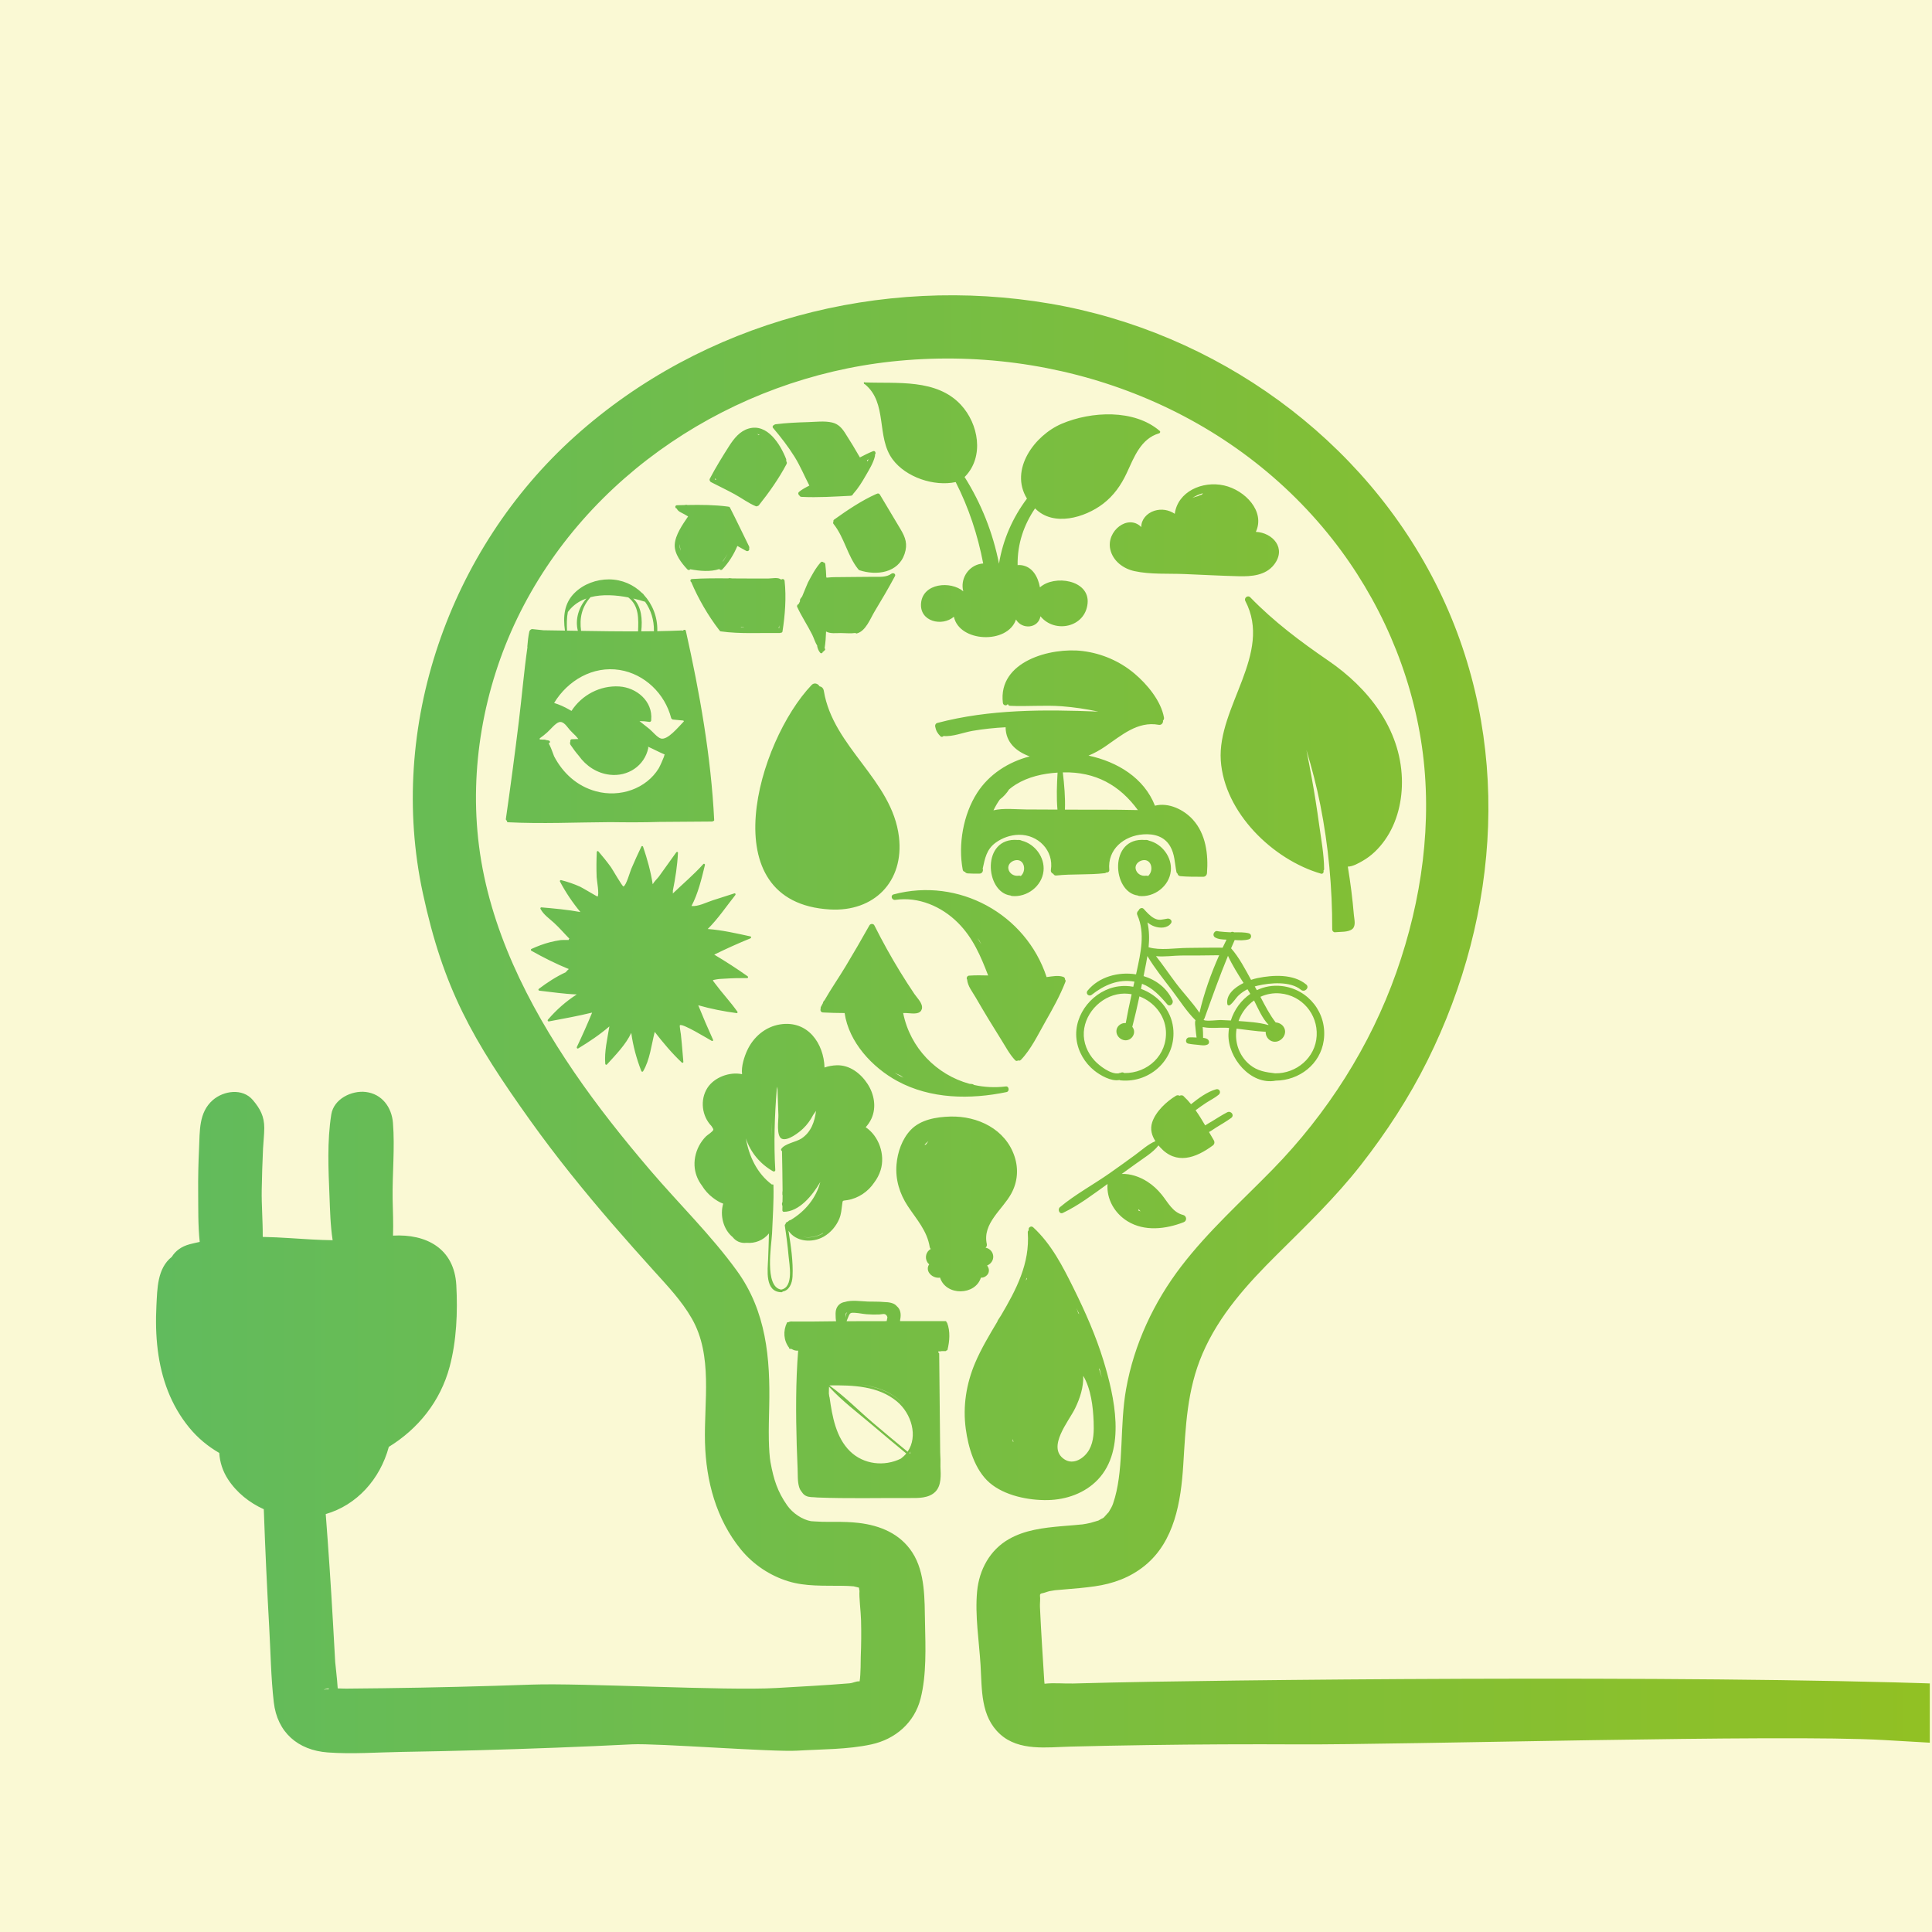 <?xml version="1.0" encoding="utf-8"?>
<!-- Generator: Adobe Illustrator 27.9.0, SVG Export Plug-In . SVG Version: 6.00 Build 0)  -->
<svg version="1.1" xmlns="http://www.w3.org/2000/svg" xmlns:xlink="http://www.w3.org/1999/xlink" x="0px" y="0px"
	 viewBox="0 0 800 800" style="enable-background:new 0 0 800 800;" xml:space="preserve">
<rect x="0" y="0" width="800" height="800" fill="#333333" stroke="none"/>
<style type="text/css">
	.st0{fill:#F6F6F6;}
	.st1{fill:#FAF9D4;}
	.st2{display:none;}
	.st3{display:inline;}
	.st4{fill:#4B4B4B;}
	
		.st5{clip-path:url(#SVGID_00000044883202117712404040000015686968251526269071_);fill:url(#SVGID_00000183961286296185240760000002435308524411900318_);}
</style>
<g id="Background">
	<rect x="0.14" y="-0.49" class="st0" width="800" height="800"/>
	<rect x="0" class="st1" width="800" height="800"/>
</g>
<g id="Objects">
	<g class="st2">
		<g class="st3">
			<path class="st4" d="M283.7,773.61v-0.26c-0.35,0.4-0.69,0.72-1.03,0.97c-0.34,0.25-0.71,0.44-1.1,0.57
				c-0.4,0.13-0.83,0.2-1.3,0.2c-0.62,0-1.2-0.13-1.72-0.39c-0.53-0.26-0.99-0.64-1.37-1.13c-0.39-0.49-0.68-1.06-0.88-1.72
				c-0.2-0.66-0.3-1.37-0.3-2.14c0-1.62,0.4-2.89,1.19-3.79c0.79-0.9,1.83-1.36,3.12-1.36c0.75,0,1.38,0.13,1.89,0.38
				c0.51,0.26,1.01,0.65,1.5,1.18v-3.83c0-0.53,0.11-0.93,0.32-1.21c0.21-0.27,0.51-0.41,0.91-0.41c0.39,0,0.69,0.12,0.91,0.38
				c0.21,0.25,0.32,0.62,0.32,1.11v11.44c0,0.49-0.11,0.86-0.34,1.11c-0.23,0.25-0.52,0.37-0.88,0.37c-0.35,0-0.65-0.13-0.88-0.38
				C283.81,774.45,283.7,774.09,283.7,773.61z M278.6,769.8c0,0.7,0.11,1.3,0.33,1.79c0.22,0.49,0.52,0.87,0.9,1.12
				c0.38,0.25,0.79,0.38,1.24,0.38c0.46,0,0.87-0.12,1.25-0.36c0.38-0.24,0.68-0.6,0.9-1.09c0.23-0.49,0.34-1.11,0.34-1.84
				c0-0.69-0.11-1.28-0.34-1.78c-0.22-0.5-0.53-0.88-0.91-1.14c-0.38-0.26-0.8-0.39-1.26-0.39c-0.47,0-0.9,0.13-1.27,0.4
				c-0.37,0.27-0.66,0.65-0.87,1.16C278.7,768.55,278.6,769.14,278.6,769.8z"/>
			<path class="st4" d="M295.13,770.46h-5.07c0.01,0.59,0.12,1.11,0.36,1.56c0.23,0.45,0.54,0.79,0.92,1.02
				c0.38,0.23,0.81,0.34,1.27,0.34c0.31,0,0.59-0.04,0.85-0.11c0.26-0.07,0.5-0.19,0.75-0.34c0.24-0.15,0.46-0.32,0.66-0.5
				c0.2-0.18,0.46-0.42,0.79-0.72c0.13-0.11,0.32-0.17,0.57-0.17c0.27,0,0.48,0.07,0.64,0.22c0.16,0.15,0.25,0.35,0.25,0.62
				c0,0.23-0.09,0.51-0.28,0.82c-0.19,0.31-0.46,0.61-0.83,0.9c-0.37,0.29-0.84,0.53-1.4,0.72c-0.56,0.19-1.2,0.29-1.93,0.29
				c-1.66,0-2.96-0.48-3.88-1.42c-0.92-0.95-1.39-2.24-1.39-3.87c0-0.77,0.11-1.48,0.34-2.13c0.23-0.66,0.56-1.22,1-1.69
				c0.44-0.47,0.98-0.83,1.62-1.08c0.64-0.25,1.35-0.37,2.13-0.37c1.01,0,1.88,0.21,2.61,0.64c0.73,0.43,1.27,0.98,1.63,1.66
				c0.36,0.68,0.54,1.37,0.54,2.07c0,0.65-0.19,1.08-0.56,1.27C296.33,770.36,295.81,770.46,295.13,770.46z M290.06,768.99h4.7
				c-0.06-0.89-0.3-1.55-0.72-1.99c-0.42-0.44-0.96-0.66-1.64-0.66c-0.65,0-1.18,0.22-1.59,0.67
				C290.4,767.45,290.15,768.11,290.06,768.99z"/>
			<path class="st4" d="M306.94,771.7c0,0.72-0.17,1.33-0.52,1.84c-0.35,0.51-0.86,0.9-1.54,1.16c-0.68,0.26-1.51,0.39-2.48,0.39
				c-0.93,0-1.73-0.14-2.39-0.43c-0.66-0.28-1.16-0.64-1.47-1.07c-0.32-0.43-0.48-0.86-0.48-1.29c0-0.29,0.1-0.53,0.3-0.73
				c0.2-0.2,0.46-0.3,0.77-0.3c0.27,0,0.48,0.07,0.63,0.2c0.15,0.13,0.29,0.32,0.42,0.56c0.27,0.46,0.58,0.81,0.96,1.04
				c0.37,0.23,0.87,0.34,1.52,0.34c0.52,0,0.94-0.12,1.28-0.35c0.33-0.23,0.5-0.5,0.5-0.79c0-0.46-0.17-0.79-0.52-1
				c-0.35-0.21-0.91-0.41-1.7-0.6c-0.89-0.22-1.62-0.45-2.18-0.7c-0.56-0.24-1.01-0.56-1.34-0.96c-0.34-0.4-0.5-0.89-0.5-1.47
				c0-0.52,0.15-1.01,0.47-1.47c0.31-0.46,0.77-0.83,1.37-1.11c0.6-0.28,1.33-0.41,2.19-0.41c0.67,0,1.27,0.07,1.81,0.21
				c0.54,0.14,0.98,0.33,1.34,0.56c0.36,0.23,0.63,0.49,0.82,0.78c0.19,0.29,0.28,0.56,0.28,0.84c0,0.3-0.1,0.54-0.3,0.73
				c-0.2,0.19-0.48,0.29-0.85,0.29c-0.27,0-0.49-0.08-0.68-0.23c-0.19-0.15-0.4-0.38-0.64-0.68c-0.2-0.25-0.43-0.46-0.69-0.61
				c-0.27-0.15-0.63-0.23-1.08-0.23c-0.47,0-0.86,0.1-1.17,0.3c-0.31,0.2-0.47,0.45-0.47,0.74c0,0.27,0.11,0.5,0.34,0.67
				c0.23,0.17,0.54,0.32,0.92,0.43c0.39,0.11,0.92,0.25,1.6,0.42c0.8,0.2,1.46,0.43,1.97,0.7c0.51,0.27,0.9,0.59,1.16,0.96
				C306.81,770.81,306.94,771.23,306.94,771.7z"/>
			<path class="st4" d="M309.59,763.35c-0.36,0-0.67-0.11-0.93-0.33c-0.26-0.22-0.38-0.53-0.38-0.94c0-0.37,0.13-0.67,0.39-0.91
				c0.26-0.24,0.57-0.36,0.92-0.36c0.34,0,0.63,0.11,0.89,0.32c0.26,0.22,0.39,0.53,0.39,0.94c0,0.4-0.13,0.71-0.38,0.94
				C310.24,763.23,309.94,763.35,309.59,763.35z M310.88,766.02v7.49c0,0.52-0.12,0.91-0.37,1.18c-0.25,0.27-0.56,0.4-0.94,0.4
				s-0.69-0.14-0.93-0.41c-0.24-0.27-0.36-0.66-0.36-1.17v-7.42c0-0.51,0.12-0.9,0.36-1.16c0.24-0.26,0.55-0.39,0.93-0.39
				s0.69,0.13,0.94,0.39C310.75,765.2,310.88,765.56,310.88,766.02z"/>
			<path class="st4" d="M322.23,766.45v7.53c0,0.86-0.09,1.6-0.28,2.22c-0.18,0.62-0.48,1.13-0.88,1.54
				c-0.41,0.4-0.94,0.71-1.59,0.9c-0.66,0.2-1.47,0.29-2.45,0.29c-0.89,0-1.69-0.12-2.39-0.38c-0.7-0.25-1.24-0.57-1.62-0.97
				c-0.38-0.4-0.57-0.8-0.57-1.22c0-0.32,0.11-0.58,0.32-0.77c0.21-0.2,0.48-0.3,0.78-0.3c0.38,0,0.71,0.17,1,0.5
				c0.14,0.17,0.28,0.34,0.43,0.52c0.15,0.17,0.31,0.32,0.49,0.45c0.18,0.12,0.4,0.21,0.65,0.27c0.25,0.06,0.55,0.09,0.87,0.09
				c0.67,0,1.19-0.09,1.56-0.28c0.37-0.19,0.63-0.45,0.78-0.78c0.15-0.33,0.24-0.69,0.26-1.08c0.03-0.38,0.04-1,0.06-1.85
				c-0.4,0.56-0.86,0.98-1.38,1.27c-0.52,0.29-1.14,0.44-1.87,0.44c-0.87,0-1.63-0.22-2.28-0.66c-0.65-0.44-1.15-1.06-1.5-1.86
				c-0.35-0.8-0.52-1.72-0.52-2.76c0-0.78,0.11-1.48,0.32-2.11c0.21-0.63,0.52-1.16,0.91-1.59c0.39-0.43,0.85-0.75,1.36-0.97
				c0.51-0.22,1.08-0.33,1.69-0.33c0.73,0,1.37,0.14,1.91,0.42c0.54,0.28,1.04,0.72,1.5,1.33v-0.35c0-0.45,0.11-0.8,0.33-1.04
				c0.22-0.25,0.51-0.37,0.86-0.37c0.5,0,0.83,0.16,1,0.49C322.15,765.37,322.23,765.84,322.23,766.45z M314.72,769.74
				c0,1.05,0.23,1.85,0.69,2.38c0.46,0.54,1.05,0.81,1.78,0.81c0.43,0,0.84-0.12,1.22-0.35c0.38-0.23,0.7-0.58,0.94-1.04
				c0.24-0.47,0.36-1.03,0.36-1.7c0-1.06-0.23-1.88-0.7-2.47c-0.47-0.59-1.08-0.88-1.84-0.88c-0.74,0-1.33,0.28-1.78,0.85
				C314.94,767.9,314.72,768.7,314.72,769.74z"/>
			<path class="st4" d="M326.36,765.98v0.31c0.46-0.6,0.95-1.04,1.5-1.33c0.54-0.28,1.16-0.42,1.87-0.42c0.68,0,1.3,0.15,1.83,0.45
				c0.54,0.3,0.94,0.72,1.21,1.26c0.17,0.32,0.28,0.66,0.33,1.03c0.05,0.37,0.08,0.84,0.08,1.41v4.82c0,0.52-0.12,0.91-0.36,1.18
				c-0.24,0.27-0.55,0.4-0.93,0.4c-0.39,0-0.7-0.14-0.94-0.41c-0.24-0.27-0.36-0.66-0.36-1.17v-4.32c0-0.85-0.12-1.51-0.36-1.96
				c-0.24-0.45-0.71-0.68-1.42-0.68c-0.46,0-0.88,0.14-1.26,0.41c-0.38,0.28-0.66,0.66-0.84,1.14c-0.13,0.39-0.19,1.11-0.19,2.16
				v3.25c0,0.53-0.12,0.92-0.37,1.18c-0.24,0.26-0.56,0.39-0.94,0.39c-0.37,0-0.68-0.14-0.92-0.41c-0.24-0.27-0.36-0.66-0.36-1.17
				v-7.49c0-0.49,0.11-0.86,0.32-1.11c0.22-0.24,0.51-0.37,0.88-0.37c0.23,0,0.43,0.05,0.62,0.16c0.18,0.11,0.33,0.27,0.44,0.48
				C326.3,765.41,326.36,765.68,326.36,765.98z"/>
			<path class="st4" d="M342.13,770.46h-5.07c0.01,0.59,0.12,1.11,0.36,1.56c0.23,0.45,0.54,0.79,0.92,1.02
				c0.38,0.23,0.81,0.34,1.27,0.34c0.31,0,0.59-0.04,0.85-0.11c0.26-0.07,0.5-0.19,0.75-0.34c0.24-0.15,0.46-0.32,0.67-0.5
				c0.2-0.18,0.46-0.42,0.79-0.72c0.13-0.11,0.32-0.17,0.57-0.17c0.27,0,0.48,0.07,0.65,0.22c0.16,0.15,0.25,0.35,0.25,0.62
				c0,0.23-0.09,0.51-0.28,0.82c-0.18,0.31-0.46,0.61-0.83,0.9c-0.37,0.29-0.83,0.53-1.4,0.72c-0.56,0.19-1.21,0.29-1.93,0.29
				c-1.66,0-2.96-0.48-3.89-1.42c-0.92-0.95-1.39-2.24-1.39-3.87c0-0.77,0.11-1.48,0.34-2.13c0.23-0.66,0.56-1.22,1-1.69
				c0.44-0.47,0.98-0.83,1.61-1.08c0.64-0.25,1.35-0.37,2.13-0.37c1.01,0,1.88,0.21,2.61,0.64c0.73,0.43,1.27,0.98,1.63,1.66
				c0.36,0.68,0.54,1.37,0.54,2.07c0,0.65-0.19,1.08-0.56,1.27C343.33,770.36,342.81,770.46,342.13,770.46z M337.06,768.99h4.7
				c-0.06-0.89-0.3-1.55-0.72-1.99c-0.42-0.44-0.96-0.66-1.64-0.66c-0.65,0-1.18,0.22-1.59,0.67
				C337.4,767.45,337.15,768.11,337.06,768.99z"/>
			<path class="st4" d="M352.7,773.61v-0.26c-0.35,0.4-0.69,0.72-1.03,0.97c-0.34,0.25-0.71,0.44-1.1,0.57
				c-0.39,0.13-0.83,0.2-1.3,0.2c-0.62,0-1.2-0.13-1.72-0.39c-0.53-0.26-0.99-0.64-1.37-1.13c-0.39-0.49-0.68-1.06-0.88-1.72
				c-0.2-0.66-0.3-1.37-0.3-2.14c0-1.62,0.4-2.89,1.19-3.79c0.79-0.9,1.83-1.36,3.12-1.36c0.75,0,1.38,0.13,1.89,0.38
				c0.51,0.26,1.01,0.65,1.5,1.18v-3.83c0-0.53,0.11-0.93,0.32-1.21c0.21-0.27,0.51-0.41,0.91-0.41c0.39,0,0.69,0.12,0.91,0.38
				c0.21,0.25,0.32,0.62,0.32,1.11v11.44c0,0.49-0.11,0.86-0.34,1.11c-0.23,0.25-0.52,0.37-0.88,0.37c-0.35,0-0.65-0.13-0.88-0.38
				C352.82,774.45,352.7,774.09,352.7,773.61z M347.6,769.8c0,0.7,0.11,1.3,0.33,1.79c0.22,0.49,0.52,0.87,0.9,1.12
				c0.38,0.25,0.79,0.38,1.24,0.38c0.46,0,0.87-0.12,1.25-0.36c0.38-0.24,0.68-0.6,0.9-1.09c0.23-0.49,0.34-1.11,0.34-1.84
				c0-0.69-0.11-1.28-0.34-1.78c-0.22-0.5-0.53-0.88-0.91-1.14c-0.38-0.26-0.8-0.39-1.26-0.39c-0.47,0-0.9,0.13-1.27,0.4
				c-0.37,0.27-0.66,0.65-0.87,1.16C347.7,768.55,347.6,769.14,347.6,769.8z"/>
			<path class="st4" d="M363.3,762.18v3.96c0.49-0.51,0.98-0.89,1.49-1.16c0.51-0.27,1.13-0.4,1.88-0.4c0.86,0,1.62,0.2,2.27,0.61
				c0.65,0.41,1.15,1,1.51,1.78c0.36,0.77,0.54,1.7,0.54,2.76c0,0.79-0.1,1.5-0.3,2.16c-0.2,0.66-0.49,1.22-0.87,1.7
				c-0.38,0.48-0.84,0.85-1.38,1.12c-0.54,0.26-1.14,0.39-1.79,0.39c-0.4,0-0.77-0.05-1.13-0.14c-0.35-0.09-0.65-0.22-0.9-0.38
				c-0.25-0.15-0.46-0.31-0.63-0.48c-0.17-0.16-0.4-0.41-0.69-0.74v0.26c0,0.49-0.12,0.86-0.35,1.11c-0.23,0.25-0.53,0.37-0.89,0.37
				c-0.37,0-0.66-0.12-0.88-0.37c-0.22-0.25-0.33-0.62-0.33-1.11v-11.32c0-0.53,0.11-0.92,0.32-1.19c0.21-0.27,0.51-0.4,0.89-0.4
				c0.4,0,0.71,0.13,0.92,0.38C363.19,761.34,363.3,761.7,363.3,762.18z M363.42,769.88c0,1.03,0.24,1.82,0.71,2.38
				c0.47,0.55,1.09,0.83,1.86,0.83c0.65,0,1.21-0.28,1.69-0.85c0.47-0.57,0.71-1.38,0.71-2.44c0-0.68-0.1-1.27-0.29-1.77
				c-0.2-0.49-0.47-0.88-0.84-1.14c-0.36-0.27-0.78-0.4-1.26-0.4c-0.49,0-0.93,0.13-1.32,0.4c-0.39,0.27-0.69,0.66-0.91,1.17
				C363.53,768.57,363.42,769.18,363.42,769.88z"/>
			<path class="st4" d="M374.34,775.42l0.24-0.58l-3.19-8.04c-0.2-0.46-0.29-0.8-0.29-1.01c0-0.22,0.06-0.43,0.17-0.62
				c0.11-0.19,0.27-0.34,0.47-0.46c0.2-0.12,0.41-0.17,0.62-0.17c0.37,0,0.65,0.12,0.85,0.36c0.19,0.24,0.36,0.58,0.5,1.02
				l2.19,6.38l2.08-5.94c0.16-0.48,0.31-0.86,0.45-1.13c0.13-0.27,0.27-0.46,0.42-0.55c0.15-0.1,0.36-0.14,0.63-0.14
				c0.2,0,0.38,0.05,0.57,0.16c0.18,0.1,0.32,0.25,0.42,0.42c0.1,0.18,0.15,0.36,0.15,0.56c-0.03,0.12-0.07,0.29-0.12,0.51
				c-0.06,0.22-0.13,0.45-0.21,0.67l-3.38,8.85c-0.29,0.78-0.58,1.39-0.86,1.83c-0.28,0.44-0.65,0.79-1.11,1.02
				c-0.46,0.24-1.08,0.36-1.86,0.36c-0.76,0-1.33-0.08-1.71-0.25c-0.38-0.17-0.57-0.47-0.57-0.9c0-0.3,0.09-0.53,0.27-0.69
				c0.18-0.16,0.45-0.24,0.8-0.24c0.14,0,0.28,0.02,0.41,0.06c0.16,0.04,0.31,0.06,0.43,0.06c0.3,0,0.53-0.04,0.7-0.13
				c0.17-0.09,0.32-0.24,0.46-0.46C374.01,776.16,374.17,775.84,374.34,775.42z"/>
		</g>
		<g class="st3">
			<path class="st4" d="M411.91,764.78h0.62V764c0-0.81,0.1-1.46,0.31-1.94c0.2-0.48,0.56-0.83,1.05-1.04
				c0.49-0.22,1.16-0.33,2.02-0.33c1.52,0,2.27,0.37,2.27,1.11c0,0.24-0.08,0.44-0.24,0.62c-0.15,0.17-0.34,0.26-0.56,0.26
				c-0.1,0-0.28-0.02-0.53-0.06c-0.24-0.03-0.45-0.06-0.62-0.06c-0.47,0-0.77,0.14-0.91,0.42c-0.13,0.28-0.2,0.67-0.2,1.18v0.62
				h0.63c0.99,0,1.48,0.3,1.48,0.9c0,0.42-0.13,0.69-0.39,0.8c-0.26,0.11-0.62,0.17-1.09,0.17h-0.63v6.87c0,0.51-0.12,0.9-0.37,1.17
				c-0.24,0.27-0.55,0.41-0.94,0.41c-0.37,0-0.67-0.13-0.92-0.41c-0.24-0.27-0.36-0.66-0.36-1.17v-6.87h-0.71
				c-0.39,0-0.68-0.08-0.89-0.26c-0.21-0.17-0.31-0.4-0.31-0.68C410.6,765.08,411.04,764.78,411.91,764.78"/>
			<path class="st4" d="M420.4,771.35v2.17c0,0.52-0.13,0.92-0.37,1.18c-0.25,0.27-0.56,0.39-0.94,0.39c-0.38,0-0.69-0.13-0.93-0.4
				c-0.24-0.26-0.36-0.66-0.36-1.17v-7.22c0-1.17,0.42-1.75,1.26-1.75c0.43,0,0.74,0.13,0.93,0.41c0.19,0.27,0.29,0.67,0.32,1.21
				c0.31-0.53,0.62-0.93,0.95-1.21c0.33-0.27,0.76-0.41,1.31-0.41c0.55,0,1.07,0.13,1.59,0.41c0.52,0.27,0.77,0.64,0.77,1.08
				c0,0.31-0.11,0.58-0.33,0.78c-0.22,0.21-0.45,0.31-0.71,0.31c-0.1,0-0.33-0.06-0.69-0.18c-0.37-0.11-0.69-0.17-0.96-0.17
				c-0.38,0-0.69,0.1-0.93,0.3c-0.24,0.21-0.43,0.5-0.56,0.89c-0.13,0.39-0.22,0.87-0.27,1.4
				C420.42,769.91,420.4,770.57,420.4,771.35"/>
			<path class="st4" d="M432.32,770.46h-5.07c0.01,0.59,0.12,1.11,0.35,1.56c0.24,0.45,0.54,0.79,0.92,1.02
				c0.38,0.23,0.8,0.34,1.27,0.34c0.31,0,0.59-0.03,0.85-0.11c0.25-0.07,0.5-0.19,0.75-0.34c0.24-0.15,0.46-0.32,0.66-0.5
				c0.2-0.17,0.47-0.42,0.79-0.72c0.13-0.11,0.32-0.17,0.57-0.17c0.27,0,0.48,0.07,0.65,0.22c0.17,0.15,0.24,0.35,0.24,0.62
				c0,0.24-0.09,0.51-0.27,0.82c-0.19,0.32-0.46,0.62-0.84,0.91c-0.37,0.29-0.84,0.53-1.4,0.71c-0.56,0.19-1.21,0.29-1.93,0.29
				c-1.67,0-2.96-0.47-3.89-1.42c-0.92-0.95-1.39-2.24-1.39-3.87c0-0.77,0.12-1.48,0.35-2.13c0.22-0.66,0.56-1.22,1-1.69
				c0.44-0.47,0.97-0.83,1.61-1.08c0.64-0.25,1.35-0.37,2.13-0.37c1.01,0,1.88,0.21,2.61,0.65c0.72,0.42,1.27,0.98,1.63,1.65
				c0.36,0.68,0.54,1.37,0.54,2.07c0,0.65-0.19,1.07-0.56,1.27C433.52,770.36,432.99,770.46,432.32,770.46 M427.24,768.98h4.7
				c-0.06-0.88-0.3-1.55-0.71-1.99c-0.42-0.44-0.96-0.66-1.64-0.66c-0.65,0-1.18,0.22-1.59,0.67
				C427.58,767.45,427.33,768.11,427.24,768.98"/>
			<path class="st4" d="M443.1,770.46h-5.07c0.01,0.59,0.12,1.11,0.35,1.56c0.23,0.45,0.54,0.79,0.92,1.02
				c0.38,0.23,0.81,0.34,1.27,0.34c0.31,0,0.59-0.03,0.84-0.11c0.26-0.07,0.51-0.19,0.75-0.34c0.24-0.15,0.46-0.32,0.66-0.5
				c0.2-0.17,0.46-0.42,0.79-0.72c0.13-0.11,0.33-0.17,0.57-0.17c0.27,0,0.48,0.07,0.65,0.22c0.17,0.15,0.24,0.35,0.24,0.62
				c0,0.24-0.09,0.51-0.27,0.82c-0.18,0.32-0.46,0.62-0.83,0.91c-0.37,0.29-0.84,0.53-1.4,0.71c-0.56,0.19-1.21,0.29-1.93,0.29
				c-1.67,0-2.96-0.47-3.89-1.42c-0.92-0.95-1.39-2.24-1.39-3.87c0-0.77,0.12-1.48,0.35-2.13c0.23-0.66,0.56-1.22,1-1.69
				c0.44-0.47,0.97-0.83,1.61-1.08c0.64-0.25,1.35-0.37,2.13-0.37c1.01,0,1.88,0.21,2.61,0.65c0.72,0.42,1.27,0.98,1.62,1.65
				c0.36,0.68,0.54,1.37,0.54,2.07c0,0.65-0.19,1.07-0.56,1.27C444.3,770.36,443.78,770.46,443.1,770.46 M438.03,768.98h4.7
				c-0.06-0.88-0.3-1.55-0.71-1.99c-0.42-0.44-0.96-0.66-1.64-0.66c-0.65,0-1.18,0.22-1.59,0.67
				C438.37,767.45,438.11,768.11,438.03,768.98"/>
			<path class="st4" d="M448.78,766v0.31c0.49-0.6,0.99-1.04,1.52-1.32c0.52-0.28,1.12-0.43,1.78-0.43c0.79,0,1.54,0.21,2.21,0.62
				c0.67,0.41,1.2,1.02,1.59,1.81c0.39,0.79,0.59,1.73,0.59,2.81c0,0.8-0.11,1.53-0.34,2.2c-0.22,0.67-0.54,1.23-0.93,1.68
				c-0.39,0.45-0.86,0.8-1.39,1.05c-0.54,0.24-1.11,0.36-1.73,0.36c-0.74,0-1.36-0.15-1.87-0.45c-0.5-0.29-0.98-0.73-1.44-1.31v3.89
				c0,1.14-0.42,1.71-1.24,1.71c-0.49,0-0.81-0.15-0.97-0.44c-0.15-0.3-0.23-0.72-0.23-1.29v-11.19c0-0.5,0.11-0.86,0.32-1.11
				c0.21-0.24,0.51-0.36,0.88-0.36c0.37,0,0.67,0.12,0.9,0.37C448.67,765.17,448.78,765.53,448.78,766 M453.87,769.77
				c0-0.68-0.11-1.27-0.31-1.76c-0.21-0.49-0.5-0.87-0.87-1.13c-0.37-0.26-0.78-0.4-1.23-0.4c-0.71,0-1.32,0.28-1.81,0.84
				c-0.49,0.57-0.74,1.4-0.74,2.49c0,1.03,0.24,1.83,0.74,2.41c0.49,0.57,1.09,0.86,1.81,0.86c0.43,0,0.83-0.13,1.2-0.37
				c0.37-0.25,0.66-0.63,0.88-1.13C453.76,771.09,453.87,770.48,453.87,769.77"/>
			<path class="st4" d="M459.08,763.34c-0.36,0-0.67-0.11-0.92-0.33c-0.26-0.22-0.39-0.53-0.39-0.94c0-0.37,0.13-0.67,0.4-0.91
				c0.26-0.23,0.57-0.36,0.91-0.36c0.34,0,0.64,0.11,0.89,0.32c0.26,0.22,0.39,0.53,0.39,0.95c0,0.4-0.13,0.71-0.38,0.94
				C459.74,763.22,459.44,763.34,459.08,763.34 M460.37,766.02v7.5c0,0.52-0.12,0.91-0.37,1.17c-0.25,0.27-0.56,0.4-0.94,0.4
				c-0.38,0-0.68-0.13-0.93-0.41c-0.23-0.28-0.36-0.66-0.36-1.17v-7.43c0-0.51,0.12-0.89,0.36-1.15c0.24-0.26,0.55-0.39,0.93-0.39
				c0.38,0,0.69,0.13,0.94,0.39C460.24,765.2,460.37,765.56,460.37,766.02"/>
			<path class="st4" d="M468.73,773.91l-2.28-3.77l-1.41,1.33v2.07c0,0.5-0.13,0.88-0.4,1.15c-0.26,0.27-0.57,0.41-0.91,0.41
				c-0.4,0-0.71-0.13-0.94-0.4c-0.23-0.26-0.34-0.66-0.34-1.17v-11.06c0-0.57,0.11-1.01,0.33-1.31c0.22-0.3,0.54-0.45,0.95-0.45
				c0.4,0,0.71,0.14,0.95,0.41c0.23,0.27,0.35,0.67,0.35,1.2v6.29l2.92-3.06c0.36-0.38,0.63-0.64,0.83-0.78
				c0.19-0.14,0.42-0.21,0.69-0.21c0.33,0,0.59,0.1,0.82,0.31c0.21,0.21,0.32,0.47,0.32,0.77c0,0.38-0.35,0.89-1.05,1.52l-1.38,1.26
				l2.66,4.18c0.19,0.31,0.34,0.54,0.42,0.71c0.08,0.16,0.13,0.32,0.13,0.46c0,0.41-0.11,0.73-0.34,0.98
				c-0.22,0.24-0.52,0.35-0.89,0.35c-0.32,0-0.56-0.08-0.73-0.26C469.25,774.66,469.02,774.35,468.73,773.91"/>
			<path class="st4" d="M474.36,775.09c-0.39,0-0.73-0.13-1.01-0.38c-0.28-0.25-0.43-0.61-0.43-1.06c0-0.39,0.14-0.72,0.41-1
				c0.27-0.28,0.61-0.42,1.01-0.42c0.4,0,0.74,0.14,1.02,0.41c0.28,0.28,0.42,0.61,0.42,1c0,0.45-0.14,0.81-0.42,1.06
				C475.07,774.97,474.74,775.09,474.36,775.09"/>
			<path class="st4" d="M487.26,771.88c0,0.32-0.1,0.67-0.29,1.03c-0.19,0.37-0.49,0.72-0.89,1.05c-0.39,0.33-0.89,0.6-1.5,0.8
				c-0.6,0.2-1.28,0.31-2.03,0.31c-1.61,0-2.86-0.47-3.76-1.4c-0.9-0.94-1.35-2.19-1.35-3.76c0-1.07,0.2-2.01,0.62-2.82
				c0.41-0.81,1-1.45,1.78-1.89c0.78-0.45,1.72-0.67,2.79-0.67c0.67,0,1.29,0.1,1.85,0.29c0.56,0.2,1.03,0.45,1.42,0.76
				c0.39,0.31,0.69,0.64,0.89,0.99c0.21,0.35,0.31,0.68,0.31,0.99c0,0.31-0.11,0.57-0.34,0.79c-0.24,0.21-0.52,0.32-0.84,0.32
				c-0.22,0-0.4-0.06-0.54-0.17c-0.14-0.11-0.3-0.29-0.48-0.54c-0.32-0.48-0.65-0.84-1-1.08c-0.34-0.24-0.78-0.36-1.31-0.36
				c-0.76,0-1.38,0.3-1.85,0.9c-0.47,0.6-0.7,1.42-0.7,2.45c0,0.49,0.06,0.94,0.18,1.35c0.12,0.41,0.29,0.76,0.52,1.04
				c0.23,0.29,0.5,0.5,0.83,0.65c0.32,0.15,0.68,0.23,1.06,0.23c0.52,0,0.97-0.12,1.34-0.36c0.38-0.24,0.7-0.61,0.99-1.1
				c0.16-0.29,0.33-0.52,0.51-0.68c0.18-0.16,0.41-0.25,0.68-0.25c0.32,0,0.58,0.12,0.79,0.36
				C487.15,771.35,487.26,771.61,487.26,771.88"/>
			<path class="st4" d="M498.45,769.82c0,0.77-0.12,1.48-0.36,2.14c-0.25,0.65-0.59,1.21-1.05,1.68c-0.46,0.47-1,0.83-1.63,1.08
				c-0.64,0.25-1.35,0.38-2.14,0.38c-0.79,0-1.49-0.13-2.12-0.38c-0.62-0.25-1.17-0.61-1.63-1.08c-0.46-0.48-0.81-1.03-1.05-1.68
				c-0.23-0.64-0.35-1.35-0.35-2.13c0-0.79,0.12-1.51,0.36-2.16c0.24-0.65,0.59-1.21,1.04-1.67c0.45-0.46,0.99-0.82,1.63-1.07
				c0.64-0.25,1.35-0.37,2.12-0.37c0.78,0,1.5,0.12,2.14,0.38c0.64,0.25,1.18,0.61,1.64,1.08c0.46,0.47,0.8,1.03,1.04,1.67
				C498.33,768.33,498.45,769.04,498.45,769.82 M495.85,769.82c0-1.06-0.23-1.88-0.7-2.47c-0.46-0.6-1.09-0.89-1.87-0.89
				c-0.51,0-0.96,0.13-1.34,0.39c-0.39,0.26-0.68,0.65-0.89,1.16c-0.21,0.51-0.32,1.11-0.32,1.8c0,0.68,0.1,1.27,0.31,1.77
				c0.21,0.51,0.5,0.9,0.89,1.17c0.39,0.27,0.84,0.4,1.35,0.4c0.78,0,1.41-0.3,1.87-0.89C495.61,771.68,495.85,770.86,495.85,769.82
				"/>
			<path class="st4" d="M508.34,770.01v3.45c0,0.55-0.12,0.95-0.37,1.23c-0.25,0.27-0.57,0.41-0.98,0.41
				c-0.39,0-0.71-0.14-0.95-0.41c-0.25-0.28-0.37-0.68-0.37-1.23v-4.13c0-0.65-0.02-1.16-0.06-1.52c-0.05-0.35-0.17-0.66-0.36-0.88
				c-0.2-0.24-0.51-0.35-0.93-0.35c-0.85,0-1.41,0.29-1.68,0.88c-0.27,0.58-0.41,1.41-0.41,2.51v3.5c0,0.54-0.12,0.95-0.36,1.22
				c-0.25,0.27-0.57,0.41-0.96,0.41c-0.4,0-0.72-0.14-0.97-0.41c-0.25-0.28-0.38-0.69-0.38-1.22v-7.42c0-0.49,0.11-0.86,0.33-1.11
				c0.23-0.26,0.53-0.38,0.89-0.38c0.36,0,0.65,0.12,0.89,0.36c0.24,0.24,0.35,0.57,0.35,0.98v0.25c0.45-0.54,0.93-0.93,1.44-1.18
				c0.52-0.26,1.08-0.39,1.71-0.39c0.65,0,1.21,0.13,1.68,0.39c0.47,0.26,0.85,0.66,1.16,1.18c0.44-0.53,0.91-0.92,1.41-1.18
				c0.5-0.26,1.05-0.39,1.66-0.39c0.71,0,1.32,0.14,1.83,0.42c0.51,0.28,0.89,0.68,1.15,1.2c0.22,0.47,0.33,1.21,0.33,2.22v5.06
				c0,0.55-0.12,0.95-0.37,1.23c-0.25,0.27-0.58,0.41-0.98,0.41c-0.39,0-0.71-0.14-0.96-0.41c-0.25-0.28-0.38-0.69-0.38-1.22v-4.36
				c0-0.56-0.02-1-0.07-1.34c-0.05-0.34-0.18-0.62-0.38-0.85c-0.21-0.23-0.53-0.34-0.95-0.34c-0.34,0-0.67,0.11-0.97,0.31
				c-0.31,0.2-0.55,0.48-0.72,0.81C508.44,768.13,508.34,768.9,508.34,770.01"/>
		</g>
		<g class="st3">
			<path class="st4" d="M387.64,769.19c0,0,0-0.01,0-0.02C387.64,769.18,387.64,769.19,387.64,769.19z"/>
			<path class="st4" d="M387.77,770.02C387.77,770.02,387.77,770.02,387.77,770.02c-0.05-0.24-0.09-0.47-0.12-0.7
				C387.68,769.55,387.72,769.79,387.77,770.02z"/>
			<path class="st4" d="M388.63,772.43c-0.01-0.01-0.01-0.02-0.02-0.03C388.62,772.41,388.62,772.42,388.63,772.43z"/>
			<path class="st4" d="M388.55,772.27c-0.02-0.04-0.04-0.09-0.07-0.13C388.5,772.18,388.52,772.22,388.55,772.27z"/>
			<path class="st4" d="M388.01,770.95c0.13,0.4,0.28,0.79,0.46,1.16C388.29,771.73,388.14,771.34,388.01,770.95
				C388.01,770.95,388.01,770.95,388.01,770.95z"/>
			<path class="st4" d="M397.68,759.26c0.5,0,0.87,0.04,1.29,0.11l0.12-0.76c0,0-1.17-0.36-2.71-0.23l-0.12-0.42
				c0.48-0.1,0.84-0.53,0.84-1.03c0-0.58-0.47-1.05-1.06-1.05s-1.06,0.47-1.06,1.05c0,0.51,0.36,0.93,0.84,1.03l0.13,0.46
				c-1.63,0.22-2.94,0.86-2.94,0.86l0.23,0.71c0.99-0.33,1.85-0.53,2.62-0.61C396.64,759.29,397.21,759.26,397.68,759.26z"/>
			<path class="st4" d="M388.61,763.11L388.61,763.11c0.04-0.06,0.08-0.1,0.12-0.15l-0.31-0.23l-0.49-0.36
				c-0.03,0.04-0.79,0.74-1.4,2.05c-0.03-0.04-0.06-0.08-0.09-0.12c-0.18-0.2-0.44-0.3-0.76-0.29c0,0-0.01,0-0.01,0
				c-0.2,0-0.34-0.07-0.43-0.15c0.09-0.11,0.14-0.26,0.14-0.41c0-0.37-0.3-0.67-0.67-0.67c-0.37,0-0.67,0.3-0.67,0.67
				c0,0.37,0.3,0.67,0.67,0.67c0.06,0,0.11-0.01,0.17-0.02c0.16,0.18,0.43,0.34,0.81,0.33c0.2,0,0.34,0.05,0.44,0.16
				c0.11,0.12,0.15,0.3,0.16,0.43c0,0,0,0,0,0c-0.44,1.19-0.31,2.67-0.31,2.67l1.06,0.04c0.02-0.54,0.1-1.48,0.37-2.23
				C387.92,764.06,388.58,763.15,388.61,763.11z"/>
			<path class="st4" d="M406.88,760.14c-0.37,0-0.67,0.3-0.67,0.67c0,0.06,0.01,0.11,0.02,0.17c-0.18,0.17-0.34,0.43-0.34,0.81
				c0,0.2-0.05,0.34-0.15,0.44c-0.09,0.08-0.19,0.12-0.3,0.14c-0.79-1.1-1.76-1.78-1.76-1.78l-0.76,0.81
				c0.57,0.52,1.16,1.17,1.73,1.99c0.39,0.56,0.8,1.29,1.14,2.01l1.02-0.49c0,0-0.47-1.16-1.13-2.19c0.11-0.04,0.23-0.1,0.33-0.19
				c0.2-0.18,0.3-0.44,0.29-0.76c0-0.21,0.07-0.35,0.15-0.44c0.11,0.09,0.26,0.14,0.41,0.14c0.37,0,0.67-0.3,0.67-0.67
				C407.55,760.44,407.25,760.14,406.88,760.14z"/>
			<path class="st4" d="M404.22,769.34c-1.41,0.69-3.73,1.59-6.78,2.02c-1.2,0.17-2.36,0.23-3.43,0.23c-1.39,0-2.62-0.1-3.56-0.22
				c-1.08-0.14-1.92-0.3-2.43-0.42c0.12,0.39,0.27,0.78,0.45,1.16c0,0.01,0.01,0.02,0.01,0.03c0.02,0.04,0.04,0.09,0.07,0.13
				c0.02,0.04,0.04,0.09,0.06,0.13c0.01,0.01,0.01,0.02,0.02,0.03c0.3,0.57,0.67,1.09,1.08,1.55c1.44,1.58,2.91,1.82,2.92,1.83
				l0.02,0l0.02,0.01c0.01,0,1.31,0.42,3.29,0.42c1.95,0,3.85-0.39,5.67-1.17c1.35-0.69,2.62-1.74,3.25-2.67
				c0.49-0.72,0.84-1.49,1.05-2.29c0.11-0.43,0.2-1.11,0.15-1.83C405.69,768.55,405.07,768.93,404.22,769.34z"/>
			<path class="st4" d="M389.06,763.45c-0.04,0.06-0.65,0.92-1.14,2.25c-0.36,1-0.35,2.44-0.35,2.46v0c0,0.34,0.02,0.68,0.06,1.01
				c0,0.01,0,0.01,0,0.02c0,0.04,0.01,0.08,0.02,0.13c0.03,0.23,0.07,0.47,0.12,0.7c0.7,0.18,4.88,1.15,9.55,0.5
				c2.93-0.41,5.15-1.27,6.5-1.93c1.12-0.54,1.84-1.04,2.12-1.24c-0.28-1.03-1.04-2.64-1.74-3.65c-2-2.87-4.17-3.6-5.28-3.78
				c-0.42-0.07-0.76-0.11-1.24-0.11c-0.45,0-1,0.04-1.74,0.11c-0.74,0.08-1.57,0.27-2.53,0.6c-1.35,0.45-2.57,1.16-3.53,2.05
				l-0.03,0.03C389.7,762.74,389.4,763.01,389.06,763.45z M401.33,762.78c0.96,0,1.74,0.78,1.74,1.74c0,0.96-0.78,1.74-1.74,1.74
				c-0.96,0-1.74-0.78-1.74-1.74C399.59,763.56,400.37,762.78,401.33,762.78z M393.09,762.71c1.56,0,2.82,1.26,2.82,2.82
				c0,1.56-1.26,2.81-2.82,2.81c-1.55,0-2.82-1.26-2.82-2.81C390.27,763.97,391.53,762.71,393.09,762.71z"/>
		</g>
	</g>
	<g>
		<defs>
			<rect id="SVGID_1_" x="-0.91" y="-0.49" width="800" height="800"/>
		</defs>
		<clipPath id="SVGID_00000147902508108063823860000016749616105970593462_">
			<use xlink:href="#SVGID_1_"  style="overflow:visible;"/>
		</clipPath>
		
			<linearGradient id="SVGID_00000059998555270043356620000007179769901712047027_" gradientUnits="userSpaceOnUse" x1="64.568" y1="424.137" x2="853.937" y2="424.137">
			<stop  offset="0" style="stop-color:#61BB5D"/>
			<stop  offset="1" style="stop-color:#95C11F"/>
		</linearGradient>
		
			<path style="clip-path:url(#SVGID_00000147902508108063823860000016749616105970593462_);fill:url(#SVGID_00000059998555270043356620000007179769901712047027_);" d="
			M358.47,466.76c1-1.1,1.82-2.35,2.4-3.62c2.11-4.68,1.11-10.1-1.63-14.31c-2.84-4.36-7.41-7.91-12.81-7.72
			c-1.71,0.06-3.42,0.36-5.01,0.92c-0.32-9.94-6.88-19.61-18.32-17.86c-6.19,0.95-11.18,5.25-13.74,10.86
			c-1.12,2.45-2.5,6.51-2.09,9.77c-5.24-1.11-11.57,1.35-14.34,5.67c-3.19,4.97-2.28,11.73,1.66,15.78
			c0.46,0.67,0.82,1.27,0.79,1.51c-0.11,0.78-2.43,2.18-3.01,2.75c-1.15,1.14-2.14,2.5-2.9,3.93c-1.52,2.89-2.21,6.24-1.76,9.49
			c0.36,2.58,1.41,4.97,2.94,6.99c1.18,1.95,2.73,3.67,4.55,5.05c1.15,0.87,2.68,1.9,4.26,2.44c-1.41,4.79,0.01,10.64,3.9,13.82
			c1.25,1.62,3.14,2.64,5.67,2.41c0.03,0,0.07-0.01,0.1-0.02c3.44,0.33,6.96-1.01,9.28-3.88c-0.1,3.48-0.19,6.96-0.34,10.42
			c-0.19,4.62-1.5,13.88,5.55,13.92c0.25,0,0.4-0.12,0.46-0.28c2.67-0.43,3.94-3.3,4.09-6.22c0.32-6.19-0.69-12.75-1.68-18.97
			c3.04,4.64,9.83,5.2,14.61,2.45c2.86-1.65,5.15-4.33,6.42-7.37c0.84-2.01,0.91-3.79,1.2-5.9c0.26-1.93,0-1.5,2.2-1.86
			c4.48-0.73,8.57-3.5,11.08-7.28c1.17-1.54,2.08-3.28,2.66-5.17C366.61,478.12,363.94,470.43,358.47,466.76z M319.7,464.46
			c-0.08,2.14-0.12,4.29-0.13,6.43C319.52,468.75,319.57,466.61,319.7,464.46z M327.39,505.18c-0.45,0.07-0.79,0.29-1.03,0.59
			c-0.24,0.13-0.48,0.27-0.73,0.4c-0.3,0.15-0.36,0.43-0.3,0.67c-0.23,0.11-0.41,0.35-0.36,0.66c0.65,4.17,1.19,8.36,1.56,12.56
			c0.31,3.53,2.22,12.98-3.07,13.94c-7.1-1.14-3.96-18.73-3.77-23.26c0.27-6.65,0.77-13.34,0.58-19.99
			c-0.01-0.35-0.39-0.41-0.58-0.21c-6.18-4.55-9.57-11.77-10.83-19.18c1.85,5.76,5.91,10.64,11.28,13.67
			c0.37,0.21,0.91-0.05,0.89-0.51c-0.65-11.22-0.29-22.35,0.61-33.5c0.08-0.37,0.18-0.73,0.26-1.09c0.11,3.96,0.27,7.93,0.42,11.89
			c0.07,1.76-0.98,8.66,1.41,9.71c2.47,1.08,7.15-2.65,8.72-4.12c1.77-1.66,3.15-3.61,4.26-5.72c0.42-0.55,0.81-1.12,1.19-1.7
			c-0.56,4.48-2.04,8.81-6.06,11.46c-2.16,1.43-6.93,2.07-8.36,4.33c-0.18,0.28-0.03,0.6,0.2,0.78c0.04,0.03,0.09,0.07,0.13,0.1
			c0.09,5.44,0.22,10.88,0.24,16.31c-0.08,0.51-0.1,1.03-0.08,1.61c0.01,0.16,0.04,0.31,0.09,0.45c0,0.89-0.03,1.79-0.04,2.68
			c-0.31,0.51-0.28,1.12-0.02,1.65c-0.01,0.61-0.01,1.21-0.03,1.82c-0.01,0.33,0.29,0.62,0.61,0.61c6.3-0.07,11.73-6.61,15.08-12.33
			C337.92,496.15,333.35,501.61,327.39,505.18z M332.32,512.13c2.83,0.56,5.93-0.01,8.38-1.52c0.06,0.01,0.11,0.03,0.17,0.04
			C338.4,512.18,335.16,512.78,332.32,512.13z M284,261.25c-0.15-0.66-0.98-0.55-1.2-0.05c-0.09-0.09-0.22-0.15-0.39-0.14
			c-3.43,0.15-6.85,0.23-10.27,0.3c0.02-0.06,0.04-0.12,0.04-0.19c0.13-5.66-1.99-10.97-5.59-14.87c-0.1-0.21-0.26-0.4-0.49-0.57
			c-0.06-0.04-0.12-0.09-0.19-0.13c-3.53-3.48-8.31-5.66-13.72-5.69c-5.21-0.02-10.54,1.91-14.27,5.6
			c-4.35,4.29-4.8,9.85-3.99,15.61c-2.96-0.05-5.93-0.09-8.89-0.14c-1.02-0.11-2.03-0.22-3.05-0.32c-0.07-0.01-0.14-0.02-0.21-0.02
			c-0.43-0.05-0.87-0.09-1.3-0.14c-0.55-0.06-1.19,0.46-1.3,0.99c-0.44,2.06-0.65,4.06-0.82,6.16c-0.01,0.13,0.01,0.24,0.04,0.35
			c-1.46,10.24-2.32,20.61-3.58,30.87c-1.65,13.43-3.43,26.84-5.35,40.23c-0.05,0.37,0.18,0.63,0.45,0.74
			c-0.1,0.27,0.04,0.62,0.42,0.64c14.03,0.7,28.23,0.03,42.27-0.05c0.11,0,0.23,0,0.34,0c6.67,0.1,13.38,0.12,20.08-0.09
			c7.28-0.04,14.57-0.08,21.85-0.16c0.22,0,0.37-0.1,0.47-0.23c0.2,0.01,0.39-0.11,0.38-0.38C294.44,313.38,289.72,286.8,284,261.25
			z M267.12,249.18c2.39,3.37,3.73,7.55,3.65,11.97c0,0.08,0.02,0.15,0.04,0.22c-1.76,0.03-3.53,0.04-5.29,0.05
			c0.53-4.78,0.23-10.23-3.31-13.59C263.94,248.23,265.6,248.7,267.12,249.18z M244.51,247.28c4.91-1.28,10.54-0.9,15.66,0.1
			c4.52,3.49,4.21,8.92,4.04,14.05c-7.87,0.04-15.73-0.07-23.6-0.2c-0.7-5.23,0.25-9.78,3.87-13.9
			C244.49,247.32,244.49,247.3,244.51,247.28z M235.14,253.41c0-0.01,0.01-0.01,0.02-0.01c1.61-2.22,3.66-3.8,5.96-4.89
			c0.19-0.08,0.38-0.17,0.58-0.24c0.38-0.15,0.76-0.3,1.14-0.46c-3.18,3.53-4.8,8.77-3.55,13.4c-1.5-0.03-3-0.05-4.5-0.08
			C234.66,258.47,234.64,255.86,235.14,253.41z M275.13,312.63c-0.08,0.29-0.16,0.57-0.25,0.85c-0.64,1.57-1.3,3.14-2.09,4.63
			c-5.19,8.49-16.04,12.25-25.98,9.56c-7.92-2.14-13.75-7.59-17.37-14.5c-0.14-0.37-0.28-0.74-0.42-1.12
			c-0.53-1.49-1.08-2.93-1.86-4.31c0.07,0,0.13,0,0.2-0.01c0.44-0.08,0.52-0.77,0.13-0.97c-0.42-0.21-0.9-0.28-1.38-0.33
			c-0.19-0.09-0.39-0.16-0.61-0.17c-0.32-0.01-0.64-0.01-0.95,0c-0.32-0.04-0.65-0.08-0.97-0.03c-0.03-0.02-0.06-0.04-0.09-0.06
			c0-0.15,0.01-0.3,0-0.45c1.07-0.72,2.04-1.54,3.05-2.41c1.22-1.05,3.43-3.84,4.92-4.27c2-0.58,3.42,2.07,4.56,3.29
			c0.75,0.81,1.53,1.58,2.33,2.34c0.37,0.46,0.74,0.91,1.14,1.34c-0.9,0.03-1.8,0.06-2.69,0.09c-0.56,0.02-0.77,0.57-0.63,0.97
			c-0.19,0.43-0.21,0.92,0.07,1.35c1.03,1.54,2.18,3.09,3.43,4.54c3,4.2,7.48,7.22,12.84,7.84c7.42,0.87,14.35-3.64,15.92-11.03
			c0.05-0.25-0.03-0.45-0.16-0.61c2.32,1.02,4.62,2.29,6.97,3.26C275.19,312.49,275.15,312.55,275.13,312.63z M273.66,305.8
			c-1.47-0.4-3.53-2.95-4.73-3.93c-1.36-1.11-2.75-2.2-4.13-3.28c1.37,0,2.71,0.11,4.07,0.33c0.56,0.09,0.89-0.46,0.78-0.86
			c0-0.01,0-0.01,0-0.01c0.72-7.69-6.06-13.35-13.22-13.8c-7.92-0.5-15.52,3.52-19.79,10.12c-0.32-0.2-0.66-0.39-1.01-0.57
			c-1.96-1.14-3.98-2.03-6.18-2.72c5.62-9.3,16.04-15.44,27.15-13.66c10.36,1.67,18.73,9.85,21.31,19.89
			c0.06,0.22,0.18,0.35,0.34,0.43c0.08,0.11,0.21,0.19,0.38,0.21c0.83,0.08,1.67,0.16,2.5,0.24c0.39,0.04,0.77,0.08,1.15,0.11
			c0.19,0.02,0.38,0.04,0.58,0.05c0.06,0.02,0.1,0.02,0.16,0.03c0.01,0.03,0.01,0.06,0.03,0.09c0.02,0.04,0.03,0.08,0.05,0.11
			c0.02,0.05,0.05,0.08,0.09,0.12C280.8,301.13,276.45,306.57,273.66,305.8z M310.73,388.55c-5.08,2.07-10.06,4.32-14.98,6.74
			c4.73,2.81,9.34,5.79,13.83,8.97c0.31,0.22,0.22,0.75-0.2,0.75c-2.99-0.03-5.98,0.02-8.97,0.22c-1.26,0.09-2.6,0.08-3.83,0.33
			c-1.78,0.36-1.65,0.11-0.6,1.54c2.99,4.05,6.47,7.72,9.39,11.86c0.15,0.21-0.05,0.58-0.31,0.55c-5.39-0.72-10.71-1.76-15.93-3.25
			c1.94,4.8,3.97,9.55,6.12,14.26c0.15,0.33-0.16,0.68-0.5,0.5c-1.59-0.85-12.32-7.49-13.23-6.47c-0.2,0.23,0.39,3.45,0.42,3.79
			c0.13,1.26,0.26,2.53,0.38,3.79c0.24,2.53,0.45,5.06,0.65,7.59c0.03,0.34-0.42,0.47-0.64,0.27c-4.15-3.91-7.79-8.27-11.28-12.77
			c-0.01,0-0.02,0-0.02,0.01c0.04,0.07,0.06,0.15,0.03,0.25c-1.31,5.18-1.99,11.47-4.77,16.11c-0.19,0.31-0.61,0.21-0.73-0.09
			c-1.99-5.12-3.43-10.37-4.17-15.82c-2.2,4.82-6.6,9.27-10.08,13.11c-0.25,0.28-0.66,0.04-0.68-0.28
			c-0.44-5.08,0.89-10.47,1.7-15.5c-3.98,3.44-8.4,6.38-12.89,9.11c-0.39,0.23-0.75-0.22-0.58-0.58c2.23-4.67,4.33-9.39,6.3-14.18
			c-0.02-0.02-0.04-0.04-0.06-0.05c-5.87,1.44-11.85,2.49-17.79,3.63c-0.43,0.08-0.71-0.39-0.42-0.72
			c3.47-4.04,7.42-7.56,11.91-10.43c0.02-0.01,0.03-0.01,0.05-0.02c-5.17-0.17-10.37-0.98-15.5-1.55c-0.43-0.05-0.55-0.53-0.21-0.78
			c3.49-2.62,7.19-5.06,11.16-6.87c0.01-0.04,0.03-0.09,0.06-0.13c0.21-0.23,0.43-0.46,0.64-0.68c0.18-0.19,0.33-0.36,0.55-0.48
			c-5.34-2.17-10.49-4.77-15.52-7.59c-0.26-0.15-0.3-0.61,0-0.74c2.47-1.13,4.99-2.1,7.63-2.78c1.48-0.38,2.98-0.68,4.49-0.9
			c0.13-0.02,2.26-0.11,3.34-0.04c-0.01-0.05-0.01-0.11,0.01-0.17c0.01-0.03,0.02-0.07,0.04-0.1c0.04-0.11,0.13-0.21,0.24-0.26
			c-2.15-2.17-4.11-4.51-6.37-6.57c-2.03-1.85-4.27-3.32-5.6-5.77c-0.14-0.26,0.03-0.66,0.36-0.64c5.37,0.47,10.85,0.95,16.17,1.94
			c-3.26-3.91-6.06-8.09-8.46-12.61c-0.17-0.32,0.11-0.7,0.47-0.61c2.7,0.69,5.34,1.59,7.89,2.74c0.8,0.36,7.1,4.12,7.16,4.07
			c0.87-0.66-0.28-6.6-0.34-8.05c-0.14-3.47-0.1-6.94,0.05-10.41c0.01-0.31,0.42-0.54,0.65-0.27c1.83,2.12,3.58,4.3,5.23,6.57
			c0.56,0.78,4.71,8.01,5.14,7.96c1.09-0.12,2.76-6.09,3.26-7.26c1.32-3.13,2.75-6.21,4.21-9.28c0.15-0.31,0.59-0.19,0.68,0.09
			c1.72,5.06,3.18,10.26,3.99,15.55c0.69-1.22,2.09-2.53,2.6-3.24c2.38-3.33,4.78-6.65,7.16-9.98c0.2-0.28,0.72-0.22,0.7,0.19
			c-0.25,5.29-1.08,10.51-2.12,15.7c0.04,0.38,0.02,0.77-0.02,1.17c4.24-4.08,8.68-7.8,12.64-12.2c0.28-0.31,0.76,0.02,0.67,0.39
			c-1.38,5.62-2.81,11.79-5.57,16.97c2.8,0.31,6.14-1.5,8.77-2.34c2.99-0.96,5.99-1.92,8.98-2.88c0.43-0.14,0.64,0.4,0.4,0.69
			c-3.68,4.63-7.19,9.88-11.43,14.06c5.91,0.43,11.87,1.8,17.64,3.06C311.2,387.82,311.09,388.41,310.73,388.55z M479.99,179.42
			c-7.63,2.21-10.4,9.93-13.43,16.44c-2.34,5.02-5.4,9.39-9.83,12.77c-7.51,5.72-20.49,9.58-28.06,1.95
			c-0.03-0.03-0.04-0.06-0.06-0.09c-4.57,6.74-7.37,14.52-7.24,23.51c0.47-0.05,0.95-0.05,1.44,0.01c4.78,0.58,7.03,4.96,7.81,9.21
			c5.98-5.37,20.63-3.1,19.73,6.59c-0.94,10.07-13.69,12.59-19.52,5.37c-0.9,5.11-7.67,5.59-10.13,1.35
			c-3.48,10.36-23.5,9.44-25.71-1.15c-4.92,4.21-14.3,1.99-13.6-5.63c0.76-8.33,12.29-9.3,17.48-4.9
			c-1.26-4.79,1.63-9.91,6.45-11.22c0.61-0.16,1.21-0.26,1.8-0.31c-2.26-11.85-6.03-23.17-11.39-33.7
			c-8.99,1.9-20.58-1.96-26.12-9.41c-6.9-9.29-1.92-23.37-11.52-31.14c-0.01,0-0.02,0-0.03,0c-0.2-0.02-0.31-0.17-0.34-0.33
			c-0.15-0.25,0.08-0.61,0.39-0.43c0.02,0.01,0.04,0.03,0.06,0.04c13.36,0.53,29.61-1.58,39.7,9.26c7.34,7.9,9.77,21.44,1.74,29.73
			c-0.07,0.07-0.14,0.11-0.22,0.13c6.89,10.94,11.76,23.13,14.27,35.94c1.61-9.94,5.7-19.13,11.58-26.95
			c-7.39-12.06,3.23-26.23,14.36-30.98c12.19-5.2,30.07-6.16,40.64,2.98C480.58,178.75,480.38,179.31,479.99,179.42z M392.19,547.77
			c-0.05-0.12-0.16-0.2-0.28-0.23c0.04-0.23-0.08-0.5-0.38-0.5c-6.27,0.03-12.55,0.03-18.82,0.02c0-0.16,0.01-0.32,0.01-0.48
			c0.6-2.82-0.04-4.59-1.36-5.7c0,0,0,0,0,0c-1.07-1.35-3.15-1.7-5.3-1.74c-2.26-0.22-4.71-0.13-6.73-0.19
			c-2.73-0.08-6.64-0.76-9.55,0.18c-0.68,0.12-1.33,0.34-1.91,0.76c-1.59,1.14-1.95,2.86-1.86,4.66c-0.02,0.86,0.06,1.73,0.18,2.56
			c-3.24,0.03-6.49,0.06-9.73,0.11c-2.99-0.02-5.98-0.02-8.98-0.01c-0.31,0-0.62,0.09-0.91,0.23c-0.07,0.02-0.13,0.04-0.17,0.09
			c-0.19-0.1-0.42-0.07-0.54,0.17c-1.65,3.41-1.42,7.41,0.93,10.43c-0.09,0.13-0.07,0.32,0.13,0.35c0.29,0.05,0.59,0.07,0.88,0.11
			c0.91,0.59,1.79,0.75,2.7,0.68c-1.04,13.05-0.96,26.27-0.59,39.34c0.09,3.17,0.21,6.33,0.36,9.49c0.12,2.44-0.09,5.24,0.62,7.61
			c0.25,0.85,0.64,1.54,1.13,2.09c0.22,0.35,0.46,0.67,0.76,0.95c1.15,1.09,2.71,1.19,4.22,1.22c0.47,0.05,0.95,0.09,1.43,0.11
			c12.6,0.5,25.3,0.16,37.92,0.22c3.68,0.02,8.3,0.21,11.06-2.71c2.42-2.56,2.18-6.75,2.01-10.28c0.06-1.95,0-3.92-0.11-5.89
			c-0.14-13.63-0.28-27.25-0.41-40.88c0-0.26-0.17-0.4-0.37-0.44c0-0.17-0.01-0.34-0.01-0.51c0.5,0.01,0.99-0.03,1.45-0.12
			c0.52,0,1.04,0,1.56-0.01c0.22,0,0.34-0.14,0.37-0.3c0.18,0.04,0.38-0.03,0.44-0.26C393.22,555.38,393.53,551.24,392.19,547.77z
			 M373.62,580.95c0.49,0.5,0.95,1.03,1.39,1.59c-0.2-0.26-0.41-0.51-0.63-0.76c-4.73-5.28-11.19-7.57-17.97-8.51
			C362.84,574.07,368.94,576.17,373.62,580.95z M354.13,543.62c1.58,0.09,3.16,0.46,4.74,0.58c1.75,0.14,3.52,0.17,5.27,0.09
			c1.22-0.06,2.23-0.59,2.99,0.44c0.18,0.24,0.27,0.5,0.33,0.78c-0.02,0.12-0.04,0.23-0.07,0.35c-0.07,0.38-0.18,0.79-0.25,1.2
			c-5.53,0-11.06,0-16.59,0.03c0.08-0.22,0.16-0.45,0.25-0.65C351.99,543.58,351.76,543.49,354.13,543.62z M350.82,543.41
			c-0.6,0.58-0.62,1.36-0.69,2.25C350.02,544.27,350.07,543.71,350.82,543.41z M373.04,603.98c-6.85,3.39-15.43,2.45-21.04-3.02
			c-5.87-5.72-7.4-14.54-8.49-22.31c-0.02-0.14-0.06-0.27-0.12-0.39c-0.06-0.42-0.11-0.84-0.18-1.25c0.02-0.93,0.04-1.87,0.06-2.8
			c5.34,5.86,12.07,10.88,18.07,15.99c4.61,3.92,9.24,7.81,13.92,11.65C374.64,602.62,373.9,603.33,373.04,603.98z M376.85,601.98
			c-0.08-0.07-0.16-0.13-0.24-0.2c0.16-0.22,0.29-0.45,0.43-0.68C376.97,601.39,376.9,601.68,376.85,601.98z M375.81,601.12
			c-4.81-3.95-9.6-7.93-14.34-11.97c-5.95-5.07-11.68-10.92-18.05-15.48c9.64-0.14,20.21,0.17,27.97,6.63
			C377.44,585.33,380.22,594.77,375.81,601.12z M530.74,408.3c-3.71-0.42-7.23,0.24-10.31,1.7c-0.28-0.52-0.57-1.03-0.86-1.54
			c0.4-0.12,0.8-0.23,1.21-0.32c5.16-1.22,13.56-1.93,17.91,1.71c1.52,1.27,3.72-0.91,2.19-2.19c-5.31-4.45-13.76-3.97-20.18-2.66
			c-0.79,0.16-1.7,0.41-2.66,0.74c-2.47-4.49-4.93-9.27-8.24-13.03c-0.01-0.01-0.02-0.02-0.04-0.03c0.49-1.14,0.99-2.28,1.5-3.43
			c1.97,0.14,4.01,0.23,5.86-0.3c1.2-0.35,1.26-2.18,0-2.49c-1.93-0.49-4.02-0.41-6.06-0.4c-0.45-0.26-0.99-0.31-1.43-0.02
			c-0.21-0.01-0.41-0.01-0.62-0.02c-1.4-0.07-2.8-0.16-4.19-0.33c-0.35-0.04-1.13-0.3-1.49-0.05c-0.06,0.04-0.11,0.08-0.17,0.12
			c-0.85,0.59-0.96,1.86,0,2.42c1.29,0.76,3.08,0.86,4.72,0.9c-0.55,1.1-1.09,2.21-1.62,3.34c-4.89-0.06-9.78,0.05-14.66,0.09
			c-4.92,0.04-11.25,1.15-15.99-0.28c0,0,0,0,0,0c0.34-3.46,0.28-6.89-0.47-10.28c0.85,0.7,1.79,1.28,2.88,1.66
			c2.27,0.8,5.41,0.82,6.88-1.33c0.71-1.04-0.46-2.05-1.46-1.9c-2.08,0.31-3.43,0.96-5.49-0.13c-1.71-0.91-3.07-2.47-4.36-3.88
			c-0.69-0.76-1.85-0.22-2.08,0.59c-0.58,0.43-0.93,1.2-0.53,2.02c3.28,7.5,1.33,15.62-0.3,23.27c-0.09,0.4-0.18,0.81-0.27,1.21
			c-7.35-1.18-15.36,1.02-20.05,6.72c-1.01,1.23,0.49,2.69,1.72,1.72c5.14-4.03,11.06-6.63,17.66-5.42
			c-0.16,0.71-0.31,1.41-0.47,2.12c-1.97-0.37-4.01-0.44-6.04-0.17c-10.29,1.35-18.73,11.4-17.48,21.86
			c0.61,5.13,3.43,9.88,7.46,13.08c2.34,1.86,6.87,4.51,10.29,3.84c0.17,0.08,0.35,0.14,0.57,0.16c12.48,1.16,23.22-9.16,21.7-21.82
			c-0.9-7.52-6.44-13.6-13.32-16.08c0.15-0.7,0.28-1.41,0.43-2.11c4.34,1.66,7.33,4.84,10.44,8.5c1.09,1.29,2.78-0.35,2.18-1.68
			c-2.31-5.09-6.82-8.43-11.97-10c0.37-1.88,0.74-3.75,1.11-5.62c0.18-0.9,0.33-1.8,0.47-2.7c2.96,5,6.73,9.65,10.23,14.26
			c3.04,4,6.03,8.76,9.69,12.33c-0.38,1.04-0.09,2.22,0,3.34c0.11,1.29,0.26,2.56,0.45,3.83c-1.03-0.06-2.05-0.11-3.08-0.06
			c-1.41,0.07-1.87,2.27-0.35,2.58c1.35,0.28,2.73,0.38,4.1,0.52c1.35,0.14,2.6,0.44,3.86-0.14c0.93-0.43,0.73-1.73,0-2.21
			c-0.55-0.37-1.19-0.5-1.85-0.56c0.01-0.07,0.02-0.13,0.02-0.2c0.01-1.43-0.06-2.86-0.17-4.29c0.16,0.03,0.33,0.07,0.53,0.1
			c2.93,0.56,6.43,0.06,9.43,0.21c0.32,0.02,0.64,0.05,0.96,0.07c-0.13,0.85-0.22,1.72-0.25,2.6c-0.32,9.73,9.17,21.24,19.59,19.23
			c9.63-0.11,18.47-6.66,19.87-16.71C549.7,419.65,541.9,409.57,530.74,408.3z M482.78,426.87c0.61,10.09-7.61,17.57-17.22,17.46
			c-0.38-0.28-0.9-0.39-1.4-0.16c-0.09,0.04-0.19,0.06-0.28,0.1c-0.25,0-0.47,0.06-0.65,0.17c-3.35,0.53-8.11-3.23-9.98-5.26
			c-2.94-3.18-4.73-7.46-4.47-11.82c0.52-8.53,8.28-15.9,16.83-15.94c1.01,0,2,0.09,2.98,0.27c-0.88,3.97-1.73,7.95-2.44,11.94
			c-1.6-0.16-3.36,0.92-3.77,2.58c-0.72,2.94,2.59,5.54,5.26,4.19c1.31-0.67,2.15-2.15,1.94-3.61c-0.09-0.59-0.35-1.14-0.72-1.6
			c1.08-4.16,2.05-8.38,2.95-12.61C477.75,414.84,482.38,420.3,482.78,426.87z M525.27,424.32c-0.04,0.04-0.07,0.08-0.11,0.12
			c-3.91-1.11-8.28-1.35-12.31-1.66c1.23-3.46,3.5-6.45,6.43-8.51C520.95,417.56,522.64,421.67,525.27,424.32z M496.68,419.37
			c-2.86-4.24-6.66-8.18-9.65-12.14c-2.82-3.72-5.45-7.64-8.35-11.31c3.41,0.37,7.28-0.24,10.31-0.26
			c5.28-0.03,10.57,0.01,15.84-0.11C501.41,403.23,498.53,411.32,496.68,419.37z M505.41,422.37c-0.94-0.03-5.8,0.58-6.88,0.04
			c-0.04-0.08-0.09-0.15-0.13-0.23c0.16-0.14,0.3-0.33,0.39-0.58c3.13-8.73,6.19-17.31,9.69-25.82c1.76,3.86,4.13,7.58,6.45,11.25
			c-3.82,1.89-7.36,4.91-6.71,8.82c0.07,0.4,0.64,0.62,0.96,0.39c1.55-1.1,2.31-2.72,3.68-4.04c1.11-1.07,2.36-1.91,3.7-2.58
			c0.4,0.64,0.79,1.28,1.17,1.93c-3.78,2.59-6.65,6.49-8.07,11.02C508.25,422.49,506.83,422.42,505.41,422.37z M545.21,428.91
			c-0.5,9.09-8.44,15.67-17.21,15.53c-3.79-0.44-7.27-0.92-10.47-3.54c-3.77-3.09-5.83-7.78-5.71-12.64
			c0.02-0.79,0.1-1.56,0.22-2.32c4.02,0.45,8.05,1.11,12.06,1.3c0,0.04,0,0.09,0,0.13c-0.05,1.63,0.99,3.2,2.54,3.77
			c3.37,1.24,6.93-2.81,4.9-5.91c-0.76-1.15-2.03-1.78-3.31-1.86c-2.48-3.2-4.41-6.96-6.32-10.61c2.48-1.14,5.28-1.68,8.21-1.41
			C539.1,412.18,545.7,419.93,545.21,428.91z M343.66,376.59c-49.57-2.86-29.81-69.67-7.59-92.95c1.1-1.15,2.65-0.57,3.27,0.54
			c0.86,0.14,1.6,0.73,1.79,1.9c3.82,23.34,28.31,36.88,31.11,60.49C374.42,365.02,361.93,377.65,343.66,376.59z M420.11,478.89
			c-3.72-11.32-15.23-16.84-26.57-16.55c-5.72,0.15-12.32,1.22-16.43,5.54c-3.61,3.79-5.47,9.25-5.89,14.39
			c-0.5,6.18,1.29,12.01,4.67,17.14c3.67,5.56,8,10.18,9.1,17.01c0.06,0.34,0.22,0.58,0.44,0.73c-1.94,1.09-2.61,3.51-1.47,5.45
			c0.19,0.32,0.47,0.65,0.81,0.94c-0.44,0.54-0.64,1.28-0.58,1.99c0.2,2.27,2.89,3.94,5.05,3.49c2.48,7.72,14.61,7.44,16.92,0.05
			c0.3,0,0.59-0.03,0.84-0.08c0.98-0.22,1.85-0.9,2.25-1.81c0.47-1.08,0.19-2.29-0.52-3.15c1.49-0.62,2.61-2.06,2.55-3.75
			c-0.06-1.86-1.44-3.33-3.18-3.64c0.4-0.34,0.65-0.87,0.51-1.52c-1.85-8.56,6.42-14.13,10.1-20.82
			C421.36,489.51,421.82,484.08,420.11,478.89z M383.38,473.99c-0.2,0-0.4,0.01-0.6,0.03c0.51-0.54,1.06-1.04,1.66-1.5
			C384.06,473,383.71,473.49,383.38,473.99z M520.02,220.23c3.97-8.5-4.5-17.26-13.14-19.21c-9.08-2.05-19.23,2.6-20.43,11.73
			c-2.44-1.62-5.48-2.19-8.48-1.24c-3.14,0.99-5.46,3.71-5.39,6.74c-5.49-5.55-14.58,1.64-12.83,9.27c1.11,4.8,5.37,7.96,10,8.97
			c6.6,1.44,13.99,0.93,20.71,1.21c7.51,0.31,15.03,0.72,22.54,0.91c5.2,0.13,11.03-0.32,14.51-4.74
			C532.9,227.01,526.95,220.55,520.02,220.23z M497.72,204.78c-0.58,0.16-1.16,0.38-1.71,0.67c-0.78,0.16-1.54,0.41-2.26,0.75
			c1.27-0.88,2.75-1.53,4.31-1.96C497.94,204.42,497.82,204.6,497.72,204.78z M440.11,502.24c6.5-3.08,12.58-7.73,18.5-11.98
			c-0.49,6.22,2.92,12.15,8.28,15.44c7.05,4.33,15.88,3.26,23.24,0.39c1.49-0.58,1.27-2.64-0.24-3.01c-4.3-1.05-6.25-5.18-8.82-8.36
			c-1.72-2.13-3.69-3.97-6-5.44c-3.21-2.04-6.88-3.29-10.57-3.19c2.01-1.43,4.01-2.87,5.99-4.32c3.1-2.28,6.84-4.42,9.22-7.49
			c0.21,0.25,0.42,0.5,0.64,0.75c6.7,7.43,14.79,4.51,21.86-0.72c0.71-0.53,0.84-1.43,0.39-2.17c-0.65-1.09-1.31-2.23-1.98-3.39
			c1.04-0.54,2.01-1.29,3.01-1.9c2.06-1.27,4.18-2.5,6.15-3.91c1.54-1.11-0.04-3.18-1.63-2.36c-2.16,1.12-4.21,2.45-6.28,3.72
			c-0.96,0.59-1.95,1.09-2.83,1.71c-1.24-2.13-2.55-4.27-3.97-6.28c1.42-1.04,2.83-2.08,4.31-3.04c1.75-1.14,3.71-2.08,5.3-3.43
			c1.07-0.91,0.28-2.6-1.13-2.21c-3.66,1.02-7.35,3.75-10.36,6.18c-0.95-1.17-1.95-2.26-3.01-3.24c-0.34-0.51-1.19-0.57-1.73-0.26
			c-0.44-0.24-1-0.3-1.47-0.02c-3.91,2.33-8.46,6.57-9.89,11.03c-0.93,2.87-0.16,5.47,1.34,7.79c-3.08,1.29-5.63,3.68-8.32,5.65
			c-3.49,2.55-6.99,5.08-10.53,7.56c-6.74,4.74-14.39,8.85-20.69,14.13C437.84,500.76,438.64,502.93,440.11,502.24z M471.51,500.71
			c0.25,0.3,0.52,0.59,0.78,0.88c-0.33-0.11-0.66-0.23-0.98-0.37C471.4,501.06,471.46,500.89,471.51,500.71z M416.5,449.87
			c-4.51,0.56-8.94,0.32-13.15-0.61c-0.27-0.22-0.6-0.38-0.99-0.4c-0.31-0.02-0.63-0.05-0.94-0.08
			c-13.64-3.76-24.55-14.84-27.44-29.3l1.17,0c1.83,0.01,4.97,0.79,6.23-0.93c0.08-0.11,0.12-0.23,0.14-0.36
			c0.11-0.12,0.19-0.27,0.23-0.46c0.44-2.27-1.9-4.35-3.08-6.1c-2.05-3.04-4.04-6.12-5.95-9.24c-3.83-6.25-7.38-12.67-10.67-19.22
			c-0.4-0.8-1.63-0.74-2.04,0c-3.21,5.72-6.5,11.39-9.88,17.01c-2.82,4.68-6,9.25-8.72,14.01c-0.38,0.31-0.61,0.76-0.68,1.22
			c-0.28,0.52-0.57,1.04-0.84,1.56c-0.12,0.24-0.13,0.49-0.06,0.72c-0.28,0.62,0.03,1.5,0.94,1.55c2.98,0.16,5.97,0.22,8.97,0.24
			c1.74,12.08,11.46,22.53,21.83,28.16c13.78,7.48,30.22,7.69,45.24,4.56C418.1,451.92,417.84,449.7,416.5,449.87z M373.2,445.81
			c-0.93-0.49-1.83-1.02-2.71-1.57c0.8,0.4,1.61,0.78,2.43,1.14c0.39,0.3,0.78,0.59,1.17,0.87
			C373.8,446.11,373.5,445.97,373.2,445.81z M440.99,405.56c0.04-0.44-0.18-0.89-0.77-1.08c-2.09-0.7-4.53-0.19-6.84,0.11
			c-8.58-26.12-36.4-41.42-63.31-34.25c-1.51,0.4-0.83,2.49,0.63,2.28c9.62-1.41,19.18,2.71,25.94,9.46
			c6.24,6.22,9.47,13.85,12.53,21.84c-2.66-0.09-5.31-0.1-7.93,0.07c-0.8,0.05-1.2,1.1-0.77,1.62c0.21,2.7,2.2,5.09,3.53,7.4
			c1.76,3.05,3.56,6.08,5.38,9.09c1.72,2.83,3.46,5.65,5.23,8.46c1.78,2.82,3.42,6.01,5.73,8.44c0.41,0.43,0.89,0.37,1.21,0.08
			c0.37,0.18,0.83,0.15,1.22-0.25c4.09-4.23,7.05-10.42,9.94-15.51c3.07-5.4,6.22-10.98,8.46-16.78
			C441.33,406.15,441.22,405.8,440.99,405.56z M404.73,388.44c0.3,0.4,0.61,0.8,0.91,1.21c0.23,0.47,0.46,0.94,0.7,1.41
			C405.82,390.17,405.29,389.29,404.73,388.44z M325.52,190.07c-2.37-6.03-7.75-14.89-15.54-12.61c-3.63,1.06-6.05,4.1-8.01,7.16
			c-2.82,4.41-5.6,8.92-8.03,13.56c-0.22,0.41-0.13,0.79,0.09,1.05c0.06,0.15,0.16,0.29,0.33,0.38c3.27,1.69,6.6,3.26,9.83,5.03
			c2.93,1.6,5.68,3.69,8.76,4.97c0.28,0.11,0.53,0.06,0.73-0.08c0.19-0.01,0.38-0.1,0.54-0.3c4.18-5.22,8.37-11.17,11.48-17.09
			c0.23-0.44,0.1-0.92-0.19-1.25C325.62,190.67,325.64,190.4,325.52,190.07z M295.99,198.51c0.1-0.15,0.2-0.31,0.3-0.46
			c0.05,0.24,0.14,0.48,0.29,0.69C296.38,198.67,296.19,198.59,295.99,198.51z M314.19,180.19c-0.28-0.26-0.56-0.42-0.85-0.51
			c0.4,0.08,0.79,0.19,1.17,0.34C314.4,180.07,314.29,180.12,314.19,180.19z M330.87,203.67c-0.57,0.48-0.29,1.28,0.24,1.61
			c0.12,0.25,0.36,0.44,0.74,0.46c6.77,0.35,13.63-0.12,20.39-0.45c0.57-0.03,0.92-0.39,1.04-0.82c0.04-0.03,0.08-0.05,0.11-0.08
			c2-2.24,3.57-4.8,5.06-7.4c1.46-2.53,3.17-5.26,3.85-8.11c0.05-0.2,0.02-0.38-0.04-0.53c0.6-0.58,0.2-1.91-0.76-1.52
			c-1.84,0.74-3.64,1.63-5.43,2.58c-1.94-3.41-4.01-6.78-6.12-10.08c-1.35-2.11-2.83-3.77-5.36-4.37
			c-3.15-0.74-6.83-0.26-10.02-0.17c-4.48,0.13-9,0.33-13.44,0.89c-0.26,0.03-0.46,0.15-0.61,0.3c-0.48,0.12-0.82,0.75-0.39,1.25
			c3.19,3.74,6.22,7.66,8.83,11.83c2.42,3.87,4.1,8,6.18,12.01C333.64,201.83,332.11,202.62,330.87,203.67z M359.67,190.17
			c-0.16,0.29-0.3,0.58-0.45,0.87c-0.07-0.15-0.15-0.3-0.26-0.42C359.19,190.46,359.43,190.32,359.67,190.17z M297.83,235.63
			c0.28,0.37,0.87,0.55,1.26,0.14c2.66-2.78,4.74-6.15,6.24-9.7c1.2,0.7,2.41,1.38,3.64,2.03c0.84,0.44,1.51-0.4,1.25-1.09
			c0.09-0.23,0.09-0.49-0.05-0.77c-2.65-5.36-5.2-10.77-7.93-16.09c-0.14-0.27-0.41-0.36-0.67-0.33c-0.05-0.01-0.09-0.04-0.15-0.05
			c-5.45-0.73-11.22-0.77-16.83-0.66c-0.02-0.01-0.04-0.01-0.05-0.02c-0.37-0.12-0.68-0.09-0.94,0.04c-1.1,0.02-2.2,0.05-3.29,0.08
			c-0.89,0.02-0.88,1.23-0.08,1.38c0.52,1.25,2.04,1.71,3.18,2.37c0.51,0.29,1.01,0.59,1.52,0.88c-2.33,3.41-5.33,7.67-5.54,11.71
			c-0.2,3.77,2.82,7.66,5.27,10.25c0.38,0.4,0.9,0.26,1.18-0.08C289.6,236.43,294.19,236.88,297.83,235.63z M301.32,229.28
			c-0.62,1.11-1.3,2.19-2,3.26c0-0.05-0.01-0.1-0.01-0.16C300.01,231.37,300.67,230.33,301.32,229.28z M281.43,225.31
			c0.01,0.04,0.01,0.08,0.02,0.11c0.08,0.79,0.19,1.7,0.38,2.59C281.53,227.17,281.38,226.27,281.43,225.31z M323.48,240.05
			c-1.16-1.17-3.86-0.5-5.3-0.5c-3.44,0-6.88-0.01-10.32-0.01c-1.54,0-3.08-0.01-4.62-0.03c-0.33-0.04-0.66-0.07-1-0.11
			c-0.26-0.03-0.48,0.01-0.69,0.09c-5.01-0.04-10.03-0.06-15.02,0.27c-0.11,0.01-0.21,0.04-0.29,0.08c-0.17,0.05-0.3,0.18-0.31,0.35
			c-0.11,0.3-0.01,0.66,0.3,0.83c2.88,6.83,7.01,13.96,11.51,19.79c0.07,0.09,0.14,0.15,0.22,0.21c0.04,0.21,0.19,0.38,0.48,0.42
			c7.97,1.11,16.35,0.57,24.4,0.68c0.21,0,0.38-0.05,0.52-0.13c0.3,0.01,0.6-0.13,0.65-0.5c1.06-6.69,1.63-14.18,0.88-20.92
			C324.82,239.73,323.9,239.55,323.48,240.05z M306.73,259.67c0.05-0.04,0.09-0.09,0.13-0.13c0.38,0.02,0.77,0.03,1.15,0.04
			c0,0.03,0,0.06,0.01,0.09C307.58,259.66,307.15,259.67,306.73,259.67z M322.66,260.09c-0.1,0-0.2-0.01-0.3-0.01
			c0.07-0.13,0.13-0.27,0.17-0.42c0.05-0.24,0.09-0.49,0.14-0.73C322.67,259.32,322.67,259.71,322.66,260.09z M370.58,238.57
			c-2.66,4.95-5.5,9.8-8.41,14.6c-1.8,2.97-3.66,8.16-7.37,9.12c-0.26,0.07-0.45-0.03-0.55-0.19c-2,0.27-4.12,0.05-6.12,0.03
			c-1.99-0.01-4.24,0.35-6.03-0.61c-0.02-0.01-0.03-0.03-0.04-0.04c-0.08,2.35-0.24,4.69-0.61,6.97c0.45,0.28,0.24,0.85-0.17,0.98
			c-0.09,0.28-0.32,0.4-0.57,0.4c0,0.02,0,0.03,0,0.05c-0.01,0.51-0.69,0.86-1.06,0.44c-0.67-0.77-1.05-1.67-1.26-2.67
			c-0.02-0.09-0.01-0.17,0.02-0.24c-0.9-1.44-1.45-3.32-2.09-4.61c-1.94-3.89-4.42-7.55-6.22-11.49c-0.22-0.49,0.14-1.06,0.58-1.16
			c0.15-0.23,0.36-0.65,0.6-1.18c-0.09-0.36-0.05-0.75,0.21-1.1l0.67-0.91c1.01-2.4,2.14-5.27,2.39-5.75
			c1.52-2.87,3.11-5.91,5.27-8.34c0.37-0.42,0.86-0.31,1.16,0c0.36,0.04,0.7,0.3,0.76,0.77c0.22,1.8,0.34,3.63,0.41,5.47
			c0.11,0.02,0.23,0.05,0.34,0.07c1.22-0.15,2.8-0.19,3.02-0.19c2.69-0.05,5.39-0.06,8.08-0.08c2.69-0.03,5.38-0.05,8.08-0.07
			c2.59-0.02,5.34,0.31,7.53-1.33c0.16-0.12,0.33-0.15,0.48-0.12C370.26,237.25,370.96,237.88,370.58,238.57z M374.57,229.35
			c-2.63,7.87-11.59,9.11-18.72,6.76c-0.15-0.05-0.26-0.15-0.32-0.27c-0.06-0.04-0.13-0.08-0.18-0.16
			c-4.5-5.62-5.69-13.11-10.23-18.76c-0.25-0.31-0.18-0.67,0.02-0.89c-0.12-0.28-0.08-0.64,0.26-0.88
			c5.34-3.83,11.48-7.96,17.49-10.62c0.06-0.03,0.12-0.04,0.18-0.05c0.39-0.24,0.94-0.22,1.25,0.29c2.86,4.79,5.72,9.57,8.57,14.36
			C374.96,222.61,375.91,225.31,374.57,229.35z M456.95,563.49c-3.17-10.39-7.6-20.37-12.42-30.09
			c-4.51-9.09-9.16-18.24-16.72-25.21c-0.94-0.86-2.27,0.27-1.81,1.23c-0.27,0.19-0.46,0.5-0.42,0.96
			c0.92,12.8-4.79,23.64-11.06,34.28c-0.43,0.67-0.87,1.32-1.29,1.99c-0.12,0.19-0.19,0.38-0.23,0.57
			c-3.35,5.62-6.71,11.23-9.2,17.08c-3.69,8.68-5.16,17.98-3.9,27.35c1.04,7.71,3.76,17.08,9.9,22.36
			c6.19,5.32,16.12,7.3,24.07,7.14c7.63-0.15,15.35-2.84,20.7-8.45C466.5,600.2,461.41,578.14,456.95,563.49z M446.92,544.23
			c-0.15-0.18-0.31-0.36-0.47-0.54c-0.19-0.7-0.45-1.41-0.74-2.1C446.13,542.47,446.53,543.35,446.92,544.23z M425.17,529.09
			c0.01,0.17,0.03,0.33,0.08,0.46c-0.17,0.22-0.35,0.45-0.52,0.67C424.88,529.84,425.03,529.47,425.17,529.09z M419.43,596.98
			c-0.04-0.33-0.09-0.65-0.13-0.98c0.07,0.06,0.13,0.11,0.2,0.17c0.04,0.31,0.08,0.63,0.12,0.94
			C419.56,597.06,419.49,597.02,419.43,596.98z M451.05,600.22c-1.94,3.52-6.5,6.64-10.39,4c-7.31-4.95,1.92-15.7,4.5-21.02
			c2.09-4.3,3.53-8.83,3.39-13.5c3.24,5.5,4.06,12.88,4.3,18.93C453,592.49,452.96,596.76,451.05,600.22z M455.09,566.9
			c0.06-0.07,0.13-0.15,0.18-0.23c0.35,1.23,0.68,2.47,0.98,3.71C455.84,569.2,455.45,568.04,455.09,566.9z M560.07,384.6
			c-1.61,1.51-5.28,1.19-7.29,1.42c-0.61,0.07-1.14-0.57-1.14-1.13c0.05-17.33-1.56-34.64-4.93-51.64
			c-1.52-7.71-3.51-15.23-5.74-22.67c0.75,3.76,1.46,7.52,2.14,11.27c1.18,6.47,2.21,12.97,3.1,19.49c0.83,6.1,2.05,12.4,2.08,18.55
			c0,0.28-0.12,0.5-0.29,0.66c0.3,0.56-0.23,1.44-0.96,1.23c-19.98-5.78-40.12-25.34-41.54-46.92
			c-1.46-22.14,21.6-44.16,10.17-65.99c-0.67-1.28,1.01-2.6,2.04-1.53c9.82,10.11,20.77,18.31,32.36,26.25
			c16.47,11.28,29.74,28.07,30.42,48.76c0.29,8.89-1.84,18.16-7.02,25.49c-2.45,3.46-5.52,6.53-9.22,8.63
			c-1.5,0.85-4.06,2.38-6.15,2.37c1.1,6.67,1.96,13.37,2.52,20.11C560.77,380.63,561.51,383.25,560.07,384.6z M423.1,348.11
			c-0.53-0.28-1.1-0.36-1.69-0.29c-15.09-1.29-13.61,21.63-2.98,22.99c0.16,0.1,0.35,0.17,0.57,0.2c6.21,0.65,12.46-4.03,13.1-10.38
			C432.67,354.98,428.52,349.46,423.1,348.11z M423.74,361.24c-0.09,0.17-0.18,0.34-0.25,0.51c-0.21,0.37-0.48,0.72-0.82,1
			c-0.24-0.14-0.53-0.21-0.87-0.15c-1.85,0.32-3.8-0.81-4.23-2.71c-0.41-1.8,1.06-3.27,2.72-3.64
			C423.45,355.54,424.71,358.83,423.74,361.24z M475.81,348.11c-0.53-0.28-1.1-0.36-1.69-0.29c-15.09-1.29-13.61,21.63-2.98,22.99
			c0.16,0.1,0.35,0.17,0.57,0.2c6.21,0.65,12.46-4.03,13.1-10.38C485.38,354.98,481.23,349.46,475.81,348.11z M476.44,361.24
			c-0.09,0.17-0.18,0.34-0.25,0.51c-0.21,0.37-0.48,0.72-0.82,1c-0.24-0.14-0.53-0.21-0.87-0.15c-1.85,0.32-3.8-0.81-4.23-2.71
			c-0.41-1.8,1.06-3.27,2.72-3.64C476.15,355.54,477.42,358.83,476.44,361.24z M493.97,339.42c-3.77-4.18-10.09-7.25-15.73-5.8
			c-4.5-11.49-15.51-18.17-27.5-20.74c2.36-0.98,4.63-2.23,6.85-3.74c6.72-4.57,13.44-10.63,22.22-9.01
			c1.19,0.22,1.93-0.89,1.76-1.77c0.31-0.29,0.5-0.73,0.41-1.23c-1.23-6.91-6.96-13.79-12.18-18.19c-6.1-5.15-13.58-8.38-21.5-9.36
			c-13.17-1.63-35.13,4.24-33.03,21.47c0.14,1.16,1.66,1.35,2.03,0.42c0.1,0.4,0.42,0.76,0.89,0.79c7.16,0.35,14.32-0.36,21.51,0.19
			c5.17,0.4,10.12,1.14,15.07,2.21c-22.27-0.9-45.04-1.02-66.68,4.71c-0.67,0.18-0.97,0.85-0.85,1.49c0.35,1.76,0.93,2.76,2.19,4.02
			c0.4,0.4,0.97,0.25,1.25-0.12c3.86,0.37,8.19-1.46,11.99-2.12c4.55-0.79,9.13-1.25,13.73-1.5c0.05,6.33,4.46,10.06,9.97,12.07
			c-8.81,2.3-16.8,7.36-21.78,15.13c-5.74,8.96-7.9,21.35-5.95,31.77c0.1,0.56,0.49,0.84,0.92,0.9c0.22,0.35,0.6,0.61,1.16,0.65
			c1.6,0.12,3.22,0.09,4.83,0.09c1.23,0,1.69-1.2,1.37-2.1c0.93-4.22,1.57-7.96,5.36-10.72c2.78-2.02,6.17-3.2,9.6-3.26
			c7.93-0.15,14.54,6.49,13.27,14.55c-0.13,0.81,0.39,1.4,1,1.62c0.22,0.44,0.63,0.75,1.21,0.69c6.66-0.73,13.45-0.18,20.04-0.96
			c0.26-0.03,0.48-0.13,0.67-0.28c0.63,0.07,1.33-0.31,1.26-1.08c-0.82-8.51,6.05-14.15,14.06-14.72c4.49-0.32,8.72,0.82,11.12,4.88
			c1.95,3.3,1.9,7.02,2.62,10.66c0.07,0.35,0.25,0.59,0.47,0.74c0.09,0.51,0.47,0.97,1.18,1.03c3.15,0.29,6.31,0.24,9.47,0.25
			c0.88,0,1.48-0.71,1.54-1.54C500.38,353.84,499.35,345.38,493.97,339.42z M437.87,335.24c-4.3-0.02-8.6-0.06-12.9-0.06
			c-4.28-0.01-9.34-0.66-13.6,0.36c0.78-1.6,1.64-3.09,2.64-4.49c1.51-1.14,2.8-2.54,3.84-4.18c0.84-0.71,1.75-1.39,2.75-2.01
			c5.16-3.21,11.29-4.57,17.32-4.94C437.62,324.9,437.42,330.23,437.87,335.24z M440.96,335.26c0.21-5.06-0.29-10.43-0.87-15.43
			c0.05,0,0.11,0,0.16-0.01c13.37-0.29,23.37,5.28,30.92,15.62C461.11,335.19,451.02,335.3,440.96,335.26z M841.41,699.05
			c-82.54-5.53-282.45-4.07-365.17-2.66c-10.62,0.18-21.23,0.42-31.84,0.71c-3.75,0.1-8.05-0.35-11.88,0.1
			c-0.06-0.52-0.1-0.93-0.11-1.06c-0.63-10.24-1.33-20.49-1.79-30.75c-0.07-1.46,0.21-3.23,0.01-4.68c0.01-0.12,0.02-0.26,0.04-0.44
			c0.04-0.07,0.08-0.14,0.12-0.21c0.27-0.16,0.54-0.31,0.81-0.45c-1.07,0.61,2.23-0.59,2.94-0.74c0.44-0.1,2.04-0.33,2.27-0.38
			c1.34-0.14,2.68-0.25,4.02-0.35c4.16-0.33,8.29-0.69,12.42-1.27c7.68-1.09,14.69-3.63,20.77-8.56c12.34-10,14.98-26.6,15.93-41.53
			c1.02-16.02,1.5-31.16,7.97-46.22c6.91-16.09,18.6-28.91,30.87-41.09c12.06-11.98,24.24-23.67,34.73-37.09
			c10.56-13.52,19.91-27.84,27.56-43.22c30.39-61.14,35-132.88,4.68-194.96c-30.67-62.8-92.4-106.73-160.91-118.46
			c-70-11.98-143.68,7.24-196.83,54.98c-52.07,46.78-77.75,120.32-62.94,189.08c8.53,39.61,20.5,60.6,44.56,94.28
			c10.6,14.83,22.09,29.03,34,42.82c5.67,6.56,11.43,13.03,17.24,19.46c5.61,6.21,11.38,12.28,15.57,19.58
			c8.84,15.39,5.02,34.41,5.47,51.32c0.42,15.98,4.64,31.84,14.89,44.37c5.05,6.17,11.98,10.81,19.61,13.15
			c7.14,2.19,14.77,1.76,22.14,1.87c1.63,0.02,3.28,0.05,4.91,0.21c0.74,0.16,1.46,0.38,2.2,0.54c0.08,0.48,0.22,1.45,0.23,1.32
			c-0.23,2.78,0.54,8.44,0.64,12.17c0.13,5.07,0.09,10.14-0.12,15.2c-0.05,1.11,0.04,7.1-0.47,10.12c-1.55-0.11-2.62,0.69-4.22,0.82
			c-10.1,0.83-20.23,1.35-30.35,1.94c-20.81,1.21-80.4-2.15-101.23-1.41c-20.47,0.73-40.94,1.23-61.42,1.5
			c-5.12,0.07-10.24,0.12-15.36,0.16c-1.13,0.01-2.34-0.07-3.53-0.09c-0.25-4.1-0.99-9.98-1.04-10.91c-0.31-5.5-0.62-11-0.93-16.5
			c-0.84-14.95-1.85-29.87-2.99-44.78c12.81-3.68,22.48-14.36,26.12-27.82c12.08-7.42,21.35-18.79,25.19-33.19
			c2.87-10.73,3.36-22.68,2.76-33.74c-0.84-15.31-12.51-21.31-26.21-20.55c0.19-5.17-0.08-10.39-0.16-15.14
			c-0.16-10.43,0.97-21.2,0.13-31.58c-0.52-6.43-4.54-11.96-11.27-12.76c-5.81-0.69-13.23,2.84-14.26,9.31
			c-1.77,11.12-1.2,22.72-0.74,33.95c0.22,5.38,0.34,11.91,1.3,18.13c-5.86-0.08-11.71-0.48-17.56-0.86
			c-3.8-0.25-7.6-0.43-11.39-0.51c0.05-6.63-0.53-13.39-0.42-19.44c0.1-5.71,0.28-11.43,0.55-17.14c0.14-2.84,0.5-5.72,0.51-8.56
			c0-4.78-1.69-7.93-4.71-11.51c-4.28-5.08-12.16-3.89-16.61,0c-5.88,5.14-5.34,12.88-5.69,20.07c-0.29,6.07-0.42,12.14-0.36,18.21
			c0.06,6.43-0.1,13.55,0.64,20.44c-1.37,0.29-2.74,0.6-4.1,0.95c-3.56,0.93-6,2.85-7.47,5.24c-6.03,4.79-5.98,13.1-6.36,20.16
			c-0.32,6.17-0.21,12.28,0.55,18.41c1.49,11.83,5.42,22.84,13.04,32.14c3.56,4.34,7.78,7.8,12.43,10.48
			c0.21,3.77,1.46,7.6,3.59,10.87c3.59,5.52,8.88,9.75,14.85,12.44c0.58,16.33,1.33,32.65,2.25,48.98
			c0.58,10.29,0.71,20.72,1.89,30.95c1.44,12.47,9.99,19.86,22.34,20.78c10.11,0.75,20.56-0.06,30.69-0.22
			c10.6-0.17,21.21-0.41,31.81-0.7c20.84-0.58,42.67-1.39,63.49-2.44c10.23-0.51,58.22,3.25,68.44,2.62
			c10.08-0.62,20.76-0.44,30.66-2.59c9.93-2.15,17.84-8.96,20.39-18.96c2.52-9.87,2.04-21.29,1.84-31.39
			c-0.2-9.57,0.15-20.79-5.25-29.12c-5.05-7.8-13.32-11.19-22.21-12.24c-3.31-0.39-6.6-0.45-9.93-0.45c-1.72,0-3.44,0.02-5.15-0.02
			c-1.32-0.03-4.6-0.24-4.65-0.25c-3.6-0.62-7.61-3.28-9.91-6.57c-3.98-5.69-5.56-10.62-6.9-17.92c-0.35-1.89-0.6-5.63-0.67-9.13
			c-0.09-4.6,0.05-9.2,0.15-13.79c0.46-20.08-1.2-39.44-13.34-56.23c-10.7-14.79-24.01-27.73-35.86-41.6
			c-11.18-13.09-21.91-26.55-31.62-40.77c-19.17-28.09-35.05-59.58-39.36-93.71c-4.03-31.85,1.88-65.12,15.78-94
			c28.76-59.73,89.62-99.4,155.08-106.47c68.85-7.44,139.23,18.61,182.5,73.53c19.52,24.78,32.64,54.72,37.11,85.96
			c4.47,31.22-0.05,63.55-10.58,93.38c-10.8,30.6-28.66,58.57-51.31,81.74c-12.84,13.14-26.51,25.36-37.73,39.98
			c-11.42,14.88-19.6,32.36-22.89,50.9c-2.67,15.03-0.94,31.63-4.59,44.82c-0.25,0.89-0.52,1.78-0.82,2.65c0,0-0.21,0.53-0.36,0.9
			c-0.18,0.35-0.45,0.89-0.45,0.89c-0.35,0.62-0.71,1.26-1.1,1.86c0.1-0.27-1.58,1.77-2.01,2.14c-1.15,0.98-0.19,0.12,0.02-0.03
			c-0.19,0.13-1.7,0.93-2.19,1.22c-0.69,0.19-2.7,0.82-3.21,0.94c-1.15,0.27-2.31,0.49-3.48,0.66c0.09-0.05-2.64,0.24-3.15,0.28
			c-1.83,0.16-3.65,0.29-5.48,0.45c-7.46,0.67-14.97,1.54-21.61,5.29c-7.96,4.49-12.39,12.72-13.25,21.62
			c-0.96,10,0.81,20.62,1.42,30.63c0.61,10.12-0.05,21.2,8.1,28.59c7.86,7.12,19.47,5.37,29.19,5.13
			c10.61-0.27,21.23-0.48,31.84-0.63c20.87-0.31,41.73-0.4,62.6-0.29c41.64,0.23,200.68-4.27,242.26-1.8
			c20.47,1.22,40.95,2.31,61.41,3.58c6.76,0.42,12.53-6.06,12.53-12.53C853.94,704.42,848.19,699.5,841.41,699.05z M136.02,699.11
			c0,0.05,0.07,0.15,0.2,0.3C131.7,700.02,136.02,699.1,136.02,699.11z"/>
	</g>
</g>
</svg>
